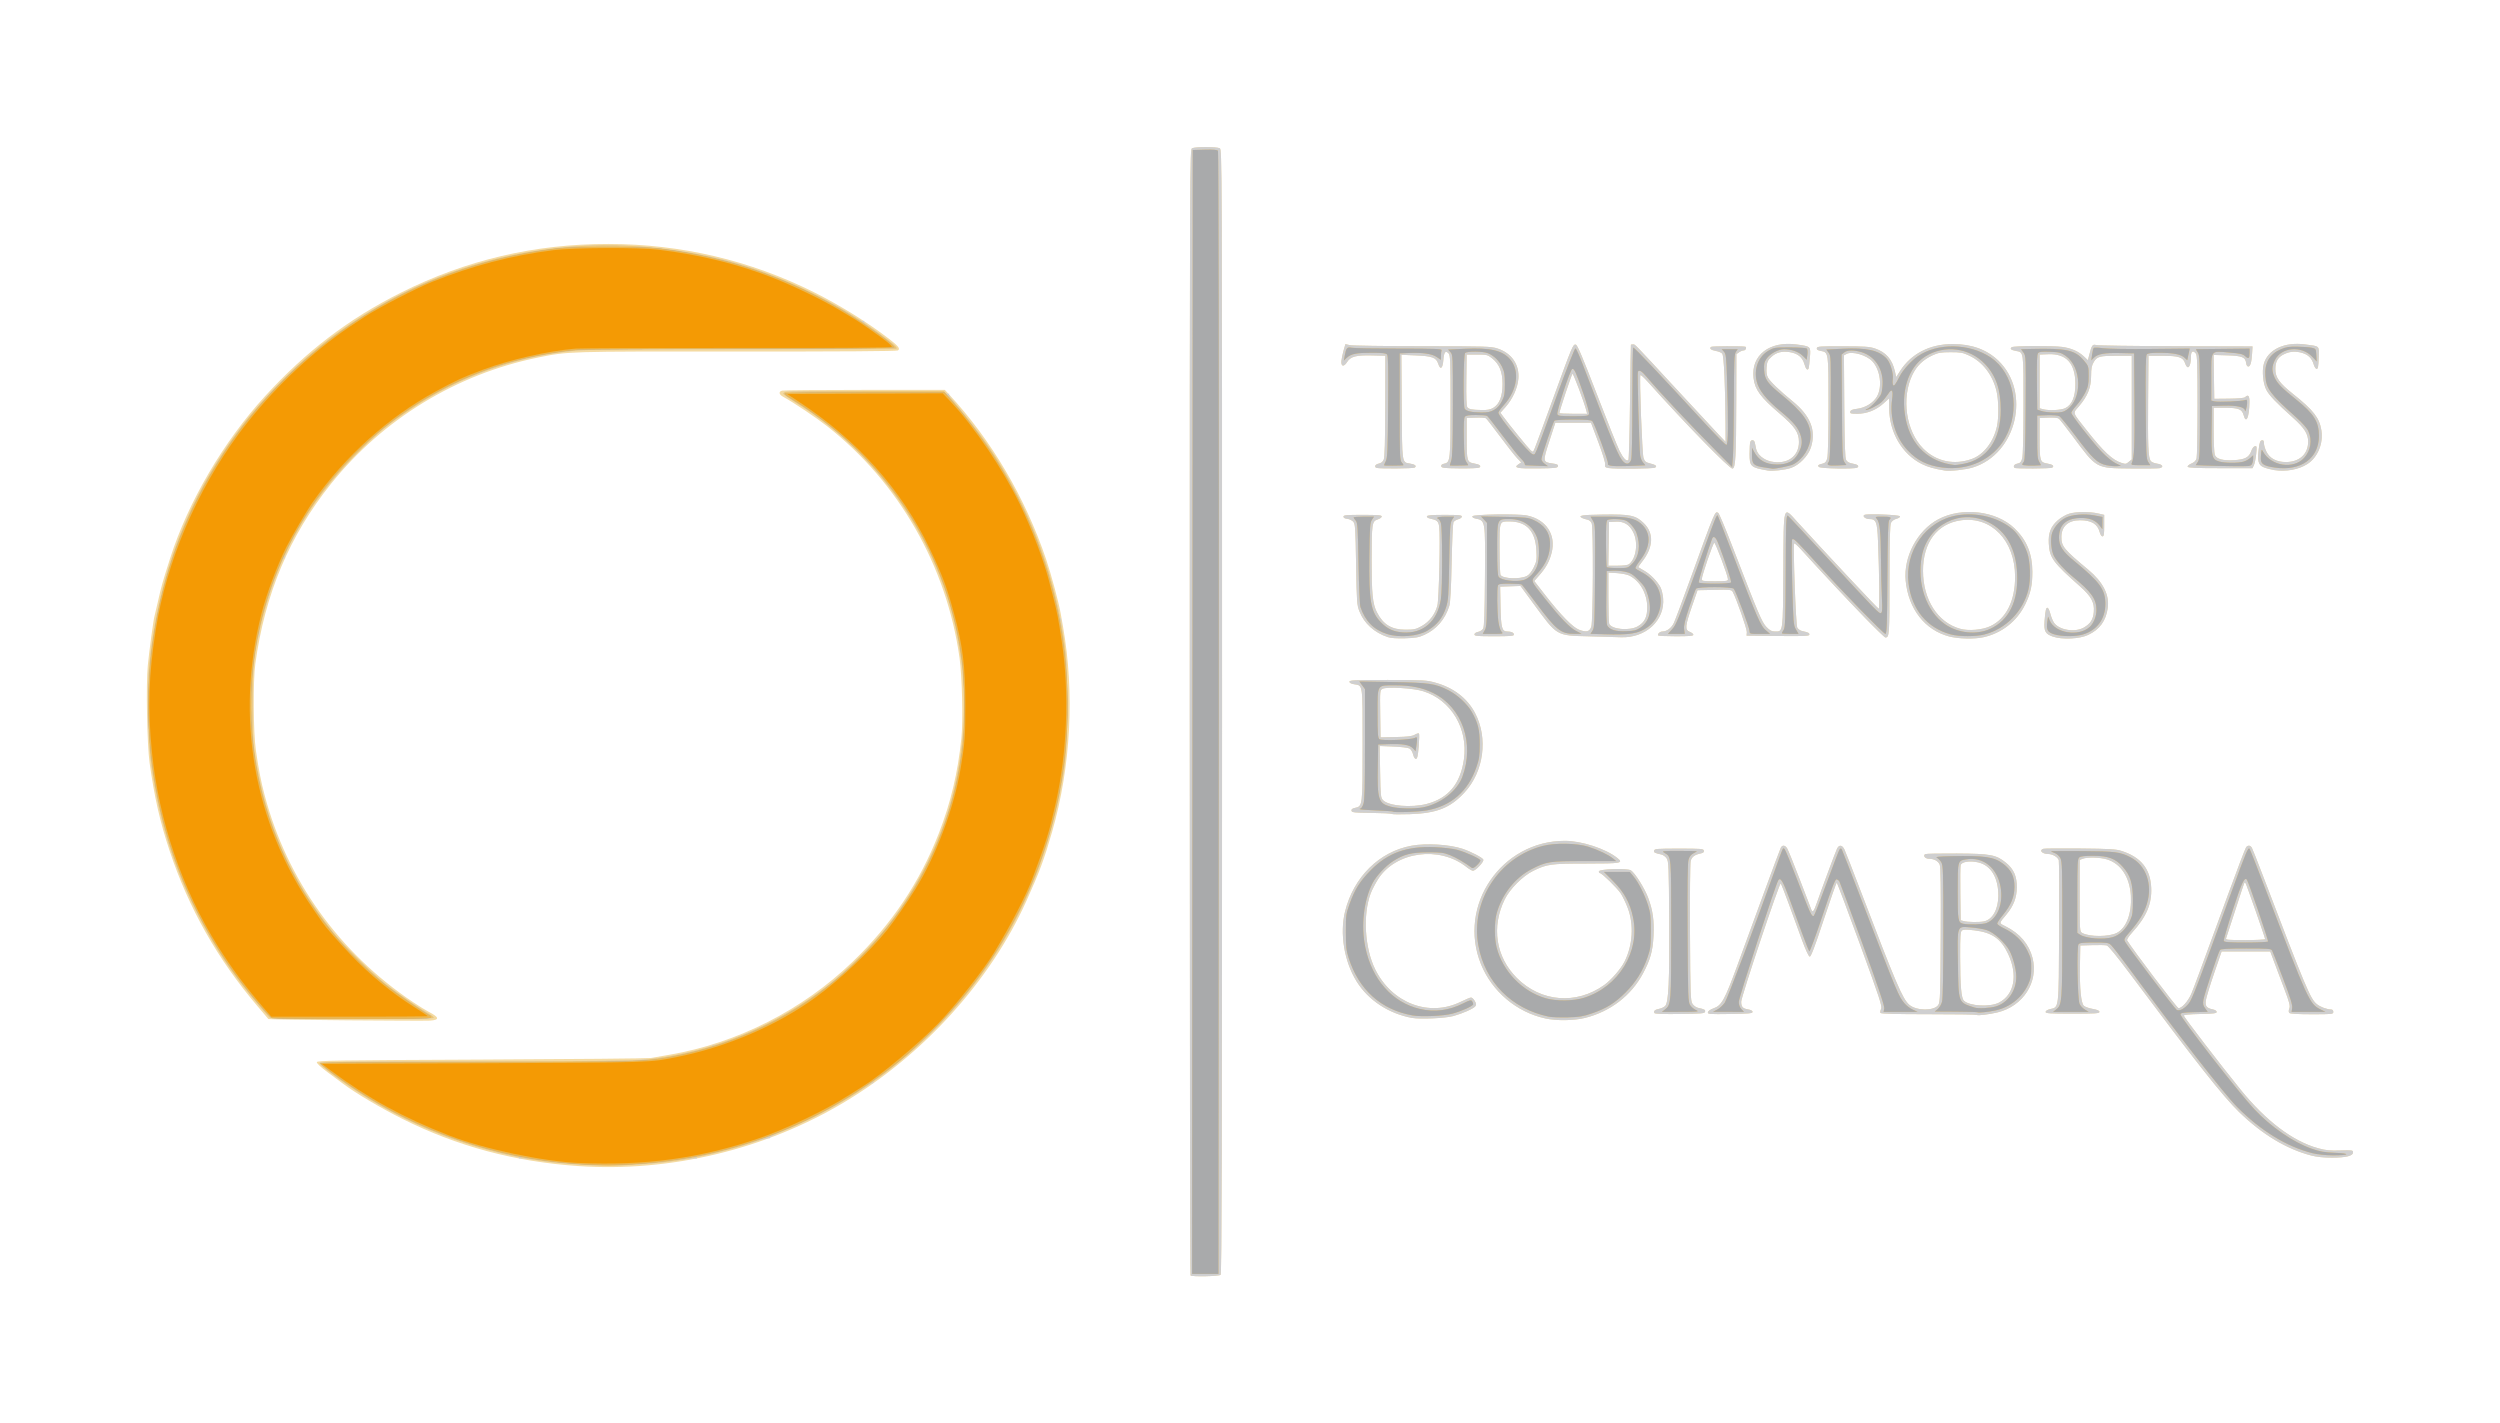 <?xml version="1.0" encoding="UTF-8" standalone="no"?>
<svg
   xmlns:dc="http://purl.org/dc/elements/1.1/"
   xmlns:cc="http://creativecommons.org/ns#"
   xmlns:rdf="http://www.w3.org/1999/02/22-rdf-syntax-ns#"
   xmlns:svg="http://www.w3.org/2000/svg"
   xmlns="http://www.w3.org/2000/svg"
   id="svg8"
   version="1.1"
   viewBox="0.6 0 170 96.776"
   height="9.678cm"
   width="17cm">
  <defs
     id="defs2" />
  <g
     transform="translate(139.373,-47.836)"
     id="layer1">
    <g
       style="image-rendering:auto"
       id="g75"
       transform="matrix(0.505,0,0,0.505,-18.586,66.999)">
      <path
         id="path89"
         d="m -77.683,133.792 c -0.059,-0.059 -0.107,-34.195 -0.107,-75.858 0,-74.728 0.004,-75.753 0.312,-75.918 0.405,-0.217 3.321,-0.217 3.726,0 0.307,0.164 0.312,1.189 0.312,75.832 0,58.636 -0.043,75.709 -0.193,75.858 -0.207,0.207 -3.85,0.284 -4.048,0.086 z m -82.495,-14.73 c -8.55,-0.593 -16.273,-2.667 -23.604,-6.34 -3.024,-1.515 -6.264,-3.434 -8.046,-4.766 -0.31,-0.232 -1.236,-0.92 -2.059,-1.53 -0.922,-0.684 -1.477,-1.203 -1.447,-1.355 0.042,-0.218 2.518,-0.257 22.192,-0.346 12.18,-0.055 22.435,-0.152 22.789,-0.215 0.354,-0.063 1.474,-0.258 2.488,-0.431 9.168,-1.573 17.937,-6.025 24.704,-12.542 5.248,-5.055 9.038,-10.712 11.598,-17.315 1.596,-4.117 2.552,-8.154 3.024,-12.776 0.238,-2.326 0.098,-8.33 -0.251,-10.82 -1.734,-12.358 -8.158,-23.599 -17.819,-31.179 -1.506,-1.182 -4.495,-3.182 -5.927,-3.967 -0.588,-0.322 -0.65,-0.695 -0.138,-0.832 0.199,-0.053 5.209,-0.098 11.132,-0.099 l 10.77,-0.002 0.561,0.604 c 5.692,6.127 10.279,13.921 13.09,22.241 0.664,1.965 1.69,5.776 1.947,7.235 0.082,0.465 0.223,1.262 0.313,1.772 1.585,8.985 1.061,18.885 -1.464,27.659 -1.064,3.7 -1.682,5.362 -3.44,9.266 -4.854,10.776 -13.781,20.665 -24.455,27.088 -10.646,6.407 -23.549,9.511 -35.957,8.651 z m 233.371,-1.427 c -3.327,-0.872 -6.598,-2.85 -9.704,-5.867 -2.152,-2.091 -5.81,-6.727 -14.662,-18.582 -1.717,-2.3 -2.93,-3.78 -3.139,-3.832 -0.188,-0.047 -1.066,-0.064 -1.952,-0.038 l -1.611,0.047 -0.046,2.658 c -0.053,3.074 0.137,5.073 0.519,5.456 0.143,0.144 0.675,0.334 1.182,0.423 0.64,0.112 0.921,0.235 0.921,0.403 0,0.208 -0.51,0.242 -3.624,0.242 -3.073,0 -3.624,-0.036 -3.624,-0.236 0,-0.14 0.248,-0.294 0.612,-0.38 1.206,-0.285 1.154,0.159 1.206,-10.33 0.026,-5.142 0.006,-9.511 -0.043,-9.709 -0.101,-0.409 -0.843,-0.849 -1.432,-0.849 -0.822,0 -1.281,-0.516 -0.625,-0.703 0.155,-0.044 2.384,-0.06 4.953,-0.036 3.938,0.037 4.81,0.089 5.557,0.329 2.593,0.832 3.866,2.402 3.992,4.92 0.108,2.171 -0.631,3.93 -2.537,6.034 -0.494,0.546 -0.775,0.984 -0.704,1.101 0.716,1.191 6.671,9.05 6.897,9.102 0.411,0.095 1.332,-0.925 1.754,-1.943 0.423,-1.021 0.902,-2.315 4.926,-13.311 1.245,-3.402 2.345,-6.283 2.444,-6.403 0.257,-0.31 0.585,-0.269 0.782,0.098 0.093,0.173 0.717,1.75 1.386,3.503 5.899,15.443 6.458,16.777 7.342,17.521 0.452,0.381 1.373,0.724 1.946,0.726 0.174,4.57e-4 0.282,0.124 0.282,0.323 0,0.31 -0.107,0.322 -2.867,0.322 -1.842,0 -2.929,-0.062 -3.041,-0.174 -0.121,-0.121 -0.124,-0.307 -0.012,-0.604 0.136,-0.36 0.024,-0.795 -0.692,-2.685 -0.47,-1.24 -1.084,-2.871 -1.364,-3.624 l -0.511,-1.369 h -3.275 -3.275 l -1.003,2.909 c -0.552,1.6 -1.052,3.235 -1.112,3.633 -0.124,0.829 0.061,1.08 0.926,1.257 0.302,0.062 0.522,0.206 0.522,0.342 0,0.192 -0.402,0.243 -2.215,0.28 -1.445,0.029 -2.215,0.105 -2.215,0.218 0,0.183 4.919,6.594 7.611,9.92 3.464,4.28 7.069,7.004 10.52,7.951 0.984,0.27 1.582,0.328 2.947,0.284 1.597,-0.051 1.713,-0.034 1.713,0.253 0,0.479 -0.921,0.714 -2.819,0.718 -1.144,0.002 -2.062,-0.094 -2.838,-0.297 z M 67.012,88.501 c 0,-0.205 -2.533,-7.443 -2.643,-7.553 -0.052,-0.052 -0.121,-0.065 -0.152,-0.028 -0.032,0.037 -0.576,1.677 -1.211,3.645 -0.634,1.968 -1.196,3.689 -1.248,3.825 -0.083,0.216 0.242,0.247 2.58,0.247 1.471,0 2.675,-0.062 2.675,-0.137 z M 47.032,87.675 c 1.3,-0.663 2.037,-2.607 1.901,-5.008 -0.142,-2.504 -1.357,-4.344 -3.235,-4.902 -0.922,-0.274 -2.623,-0.318 -3.239,-0.084 l -0.413,0.157 v 4.83 c 0,4.798 0.002,4.832 0.351,5.018 0.996,0.533 3.58,0.526 4.636,-0.012 z M -191.291,99.44 c -5.773,-0.05 -10.525,-0.127 -10.561,-0.171 -0.035,-0.044 -0.681,-0.805 -1.435,-1.691 -5.414,-6.361 -9.296,-13.217 -11.867,-20.962 -1.303,-3.925 -2.028,-7.106 -2.693,-11.816 -0.351,-2.485 -0.503,-10.563 -0.248,-13.151 0.195,-1.978 0.778,-6.265 0.901,-6.622 0.038,-0.112 0.259,-1.054 0.491,-2.094 0.423,-1.902 0.598,-2.519 1.627,-5.739 2.407,-7.537 7.16,-15.655 12.748,-21.773 5.551,-6.077 11.292,-10.451 18.355,-13.985 8.774,-4.39 17.976,-6.545 27.903,-6.537 9.761,0.008 19.116,2.21 27.729,6.526 3.462,1.735 7.21,4.063 10.025,6.227 1.31,1.007 1.577,1.353 1.225,1.586 -0.157,0.104 -7.73,0.155 -21.664,0.146 -23.007,-0.015 -22.706,-0.025 -26.844,0.818 -10.906,2.22 -20.848,8.287 -27.801,16.965 -5.626,7.022 -8.917,14.839 -10.214,24.264 -0.319,2.318 -0.272,9.251 0.079,11.678 0.37,2.553 0.688,4.181 1.181,6.04 3.024,11.41 10.034,21.186 19.949,27.82 0.797,0.533 1.74,1.119 2.094,1.3 1.482,0.76 1.551,1.115 0.235,1.21 -0.395,0.029 -5.442,0.011 -11.215,-0.039 z m 161.398,-0.251 c -3.883,-0.844 -7.181,-3.618 -8.676,-7.297 -3.208,-7.894 2.735,-16.629 11.308,-16.621 2.238,0.002 5.502,1.072 7.039,2.307 0.868,0.698 0.568,0.752 -4.143,0.754 -4.816,0.002 -5.331,0.073 -7.186,0.986 -1.405,0.692 -3.141,2.436 -3.833,3.85 -1.812,3.707 -1.19,7.729 1.633,10.562 3.241,3.253 8.006,3.642 11.765,0.96 0.943,-0.673 2.243,-2.167 2.736,-3.145 1.112,-2.205 1.284,-4.966 0.45,-7.204 -0.27,-0.725 -0.709,-1.635 -0.976,-2.022 -0.52,-0.756 -2.517,-2.7 -2.773,-2.7 -0.085,0 -0.155,-0.1 -0.155,-0.222 0,-0.338 3.802,-0.47 4.319,-0.15 0.547,0.339 1.849,2.419 2.335,3.729 0.62,1.672 0.811,3.043 0.711,5.086 -0.1,2.038 -0.432,3.219 -1.432,5.087 -1.586,2.964 -4.377,5.105 -7.77,5.961 -1.492,0.376 -3.831,0.411 -5.352,0.081 z m -17.976,-0.076 c -3.123,-0.571 -5.878,-2.383 -7.442,-4.897 -1.683,-2.704 -2.305,-6.47 -1.562,-9.449 1.154,-4.628 4.618,-8.049 8.951,-8.84 1.988,-0.363 5.084,-0.177 6.856,0.412 1.136,0.377 2.707,1.195 2.81,1.461 0.108,0.281 -1.029,1.496 -1.399,1.496 -0.131,0 -0.52,-0.225 -0.865,-0.499 -3.631,-2.896 -9.515,-2.097 -11.901,1.617 -0.373,0.581 -0.828,1.46 -1.011,1.954 -1.063,2.873 -0.795,7.342 0.611,10.198 2.251,4.572 7.272,6.479 11.523,4.378 0.639,-0.316 1.264,-0.575 1.387,-0.575 0.124,0 0.347,0.207 0.496,0.459 0.218,0.369 0.233,0.511 0.075,0.719 -0.243,0.322 -1.705,0.972 -2.958,1.316 -1.098,0.301 -4.465,0.451 -5.571,0.249 z m 76.04,-0.405 c -0.05,-0.05 -2.962,-0.092 -6.47,-0.092 -4.353,-3.19e-4 -6.412,-0.055 -6.485,-0.173 -0.059,-0.095 -0.018,-0.337 0.09,-0.539 0.174,-0.324 -0.158,-1.339 -2.836,-8.682 -1.668,-4.573 -3.081,-8.315 -3.14,-8.315 -0.059,0 -0.851,2.25 -1.76,5 C 6.342,89.619 5.856,90.895 5.683,90.86 5.546,90.832 5.124,89.919 4.655,88.638 4.218,87.442 3.424,85.268 2.891,83.806 2.357,82.344 1.861,81.088 1.787,81.013 1.62,80.845 -3.538,96.273 -3.535,96.933 c 0.004,0.692 0.202,0.917 0.907,1.032 0.396,0.064 0.621,0.187 0.621,0.34 0,0.201 -0.479,0.246 -3.033,0.283 -2.81,0.041 -3.029,0.023 -2.979,-0.237 0.032,-0.166 0.349,-0.383 0.778,-0.531 1.064,-0.368 1.481,-1.121 3.17,-5.719 0.813,-2.215 2.433,-6.636 3.6,-9.825 1.167,-3.189 2.189,-5.925 2.271,-6.08 0.206,-0.388 0.569,-0.353 0.847,0.081 0.128,0.199 0.899,2.102 1.714,4.228 0.815,2.126 1.517,3.956 1.56,4.067 0.162,0.413 0.349,0.17 0.74,-0.966 0.592,-1.718 2.457,-6.735 2.695,-7.248 0.277,-0.597 0.705,-0.561 1.012,0.085 0.138,0.29 1.08,2.7 2.093,5.356 4.879,12.782 5.729,14.771 6.649,15.559 0.963,0.825 3.359,0.83 3.898,0.009 0.247,-0.377 0.278,-1.273 0.32,-9.436 0.033,-6.329 -0.006,-9.147 -0.132,-9.449 -0.204,-0.492 -0.759,-0.795 -1.458,-0.795 -0.498,0 -0.833,-0.42 -0.499,-0.626 0.099,-0.061 2.012,-0.099 4.252,-0.084 4.597,0.03 5.305,0.165 6.65,1.266 1.026,0.84 1.452,1.822 1.438,3.31 -0.013,1.361 -0.445,2.486 -1.396,3.63 -1.055,1.27 -1.048,1.137 -0.095,1.615 1.905,0.956 3.139,2.41 3.609,4.252 0.823,3.229 -1.265,6.481 -4.7,7.319 -1.147,0.28 -2.699,0.467 -2.825,0.341 z m 3.003,-1.654 c 2.078,-1.071 2.571,-3.702 1.231,-6.566 -0.951,-2.032 -2.172,-2.886 -4.529,-3.164 -1.129,-0.133 -1.511,-0.127 -1.697,0.027 -0.199,0.165 -0.238,0.767 -0.23,3.522 0.012,3.997 0.146,5.561 0.507,5.922 0.729,0.729 3.51,0.883 4.718,0.261 z m -2.036,-10.933 c 1.168,-0.234 1.946,-1.615 1.952,-3.465 0.007,-2.418 -0.985,-4.069 -2.692,-4.478 -1.122,-0.269 -2.272,-0.09 -2.385,0.371 -0.046,0.189 -0.064,1.935 -0.039,3.88 l 0.046,3.536 0.403,0.112 c 0.526,0.146 2.079,0.171 2.716,0.044 z M -15.213,98.467 c -0.166,-0.268 0.055,-0.467 0.637,-0.577 0.301,-0.057 0.666,-0.234 0.812,-0.394 0.454,-0.502 0.582,-3.283 0.531,-11.559 -0.045,-7.189 -0.073,-7.9 -0.333,-8.296 -0.156,-0.238 -0.482,-0.477 -0.725,-0.531 -0.914,-0.203 -1.022,-0.262 -0.971,-0.525 0.046,-0.24 0.401,-0.268 3.349,-0.268 2.986,0 3.303,0.026 3.351,0.276 0.037,0.193 -0.084,0.304 -0.4,0.369 -0.836,0.172 -1.235,0.468 -1.378,1.021 -0.077,0.296 -0.117,4.648 -0.091,9.671 0.045,8.403 0.071,9.168 0.333,9.566 0.156,0.238 0.482,0.477 0.725,0.531 0.914,0.203 1.022,0.262 0.971,0.525 -0.046,0.238 -0.424,0.273 -3.38,0.312 -2.136,0.028 -3.365,-0.015 -3.43,-0.121 z M -50.597,71.649 c -0.059,-0.062 -1.291,-0.125 -2.736,-0.139 -2.307,-0.023 -2.634,-0.059 -2.679,-0.293 -0.036,-0.186 0.1,-0.3 0.446,-0.376 1.063,-0.234 1.05,-0.129 1.05,-8.484 0,-8.424 0.064,-7.975 -1.157,-8.174 -0.391,-0.064 -0.615,-0.187 -0.615,-0.339 0,-0.206 0.705,-0.238 5.154,-0.235 4.906,0.004 5.218,0.022 6.48,0.379 2.411,0.683 4.241,2.095 5.282,4.075 1.781,3.389 1.178,7.892 -1.433,10.712 -1.914,2.068 -3.721,2.782 -7.35,2.906 -1.285,0.044 -2.384,0.029 -2.444,-0.033 z m 4.712,-1.346 c 2.929,-0.765 4.545,-2.702 5.013,-6.011 0.584,-4.13 -1.714,-7.98 -5.47,-9.164 -1.328,-0.419 -4.918,-0.633 -5.488,-0.328 -0.351,0.188 -0.355,0.234 -0.312,3.364 l 0.044,3.174 2.073,-0.043 c 1.596,-0.033 2.179,-0.105 2.532,-0.314 0.252,-0.149 0.507,-0.222 0.567,-0.163 0.059,0.059 0.043,0.853 -0.035,1.763 -0.111,1.28 -0.197,1.655 -0.379,1.655 -0.14,0 -0.294,-0.247 -0.379,-0.607 -0.083,-0.352 -0.289,-0.686 -0.489,-0.795 -0.19,-0.103 -1.169,-0.22 -2.176,-0.259 l -1.83,-0.072 0.06,3.481 c 0.057,3.305 0.078,3.499 0.406,3.827 0.771,0.771 3.815,1.027 5.865,0.492 z m -5.248,-22.471 c -1.809,-0.601 -3.17,-1.838 -3.807,-3.456 -0.341,-0.867 -0.366,-1.221 -0.452,-6.338 -0.083,-4.978 -0.115,-5.446 -0.389,-5.749 -0.164,-0.181 -0.527,-0.352 -0.805,-0.379 -0.321,-0.031 -0.507,-0.138 -0.507,-0.291 0,-0.205 0.394,-0.242 2.577,-0.242 2.074,0 2.577,0.043 2.577,0.22 0,0.121 -0.253,0.302 -0.561,0.403 -0.749,0.243 -0.788,0.509 -0.795,5.498 -0.007,4.494 0.13,5.856 0.699,6.98 0.848,1.674 1.979,2.363 3.879,2.363 1.141,0 1.39,-0.057 2.174,-0.497 1.026,-0.575 1.807,-1.603 2.099,-2.763 0.218,-0.862 0.412,-9.474 0.24,-10.622 -0.111,-0.741 -0.271,-0.879 -1.264,-1.092 -0.256,-0.055 -0.426,-0.183 -0.389,-0.293 0.047,-0.141 0.71,-0.195 2.387,-0.195 1.911,0 2.322,0.041 2.322,0.231 0,0.127 -0.228,0.29 -0.506,0.363 -0.278,0.072 -0.564,0.258 -0.635,0.413 -0.071,0.155 -0.177,2.601 -0.236,5.436 -0.071,3.395 -0.177,5.374 -0.31,5.799 -0.574,1.829 -1.715,3.158 -3.358,3.91 -0.762,0.349 -1.193,0.426 -2.605,0.468 -1.104,0.033 -1.916,-0.025 -2.336,-0.164 z m 75.622,-0.076 c -3.29,-0.86 -5.514,-3.705 -5.88,-7.524 -0.307,-3.207 1.579,-6.758 4.384,-8.253 3.189,-1.7 7.798,-1.16 10.262,1.201 1.649,1.58 2.408,3.418 2.416,5.849 0.006,1.825 -0.234,2.914 -0.976,4.429 -1.106,2.261 -3.187,3.88 -5.664,4.408 -1.219,0.26 -3.322,0.209 -4.542,-0.11 z m 5.523,-1.39 c 2.147,-1.016 3.34,-3.403 3.333,-6.675 -0.009,-4.843 -3.187,-8.154 -7.28,-7.585 -3.221,0.448 -5.127,2.983 -5.118,6.809 0.009,3.882 1.962,6.939 4.979,7.795 1.146,0.325 2.999,0.169 4.085,-0.345 z m 8.412,1.401 c -1.022,-0.359 -1.218,-0.736 -1.111,-2.127 0.111,-1.43 0.202,-1.813 0.414,-1.742 0.099,0.033 0.264,0.393 0.368,0.801 0.103,0.408 0.316,0.935 0.471,1.173 0.663,1.012 2.816,1.377 4.028,0.684 0.901,-0.515 1.264,-1.083 1.349,-2.115 0.105,-1.268 -0.344,-2.097 -1.866,-3.444 -3.622,-3.206 -4.082,-3.834 -4.193,-5.722 -0.085,-1.448 0.249,-2.319 1.217,-3.17 0.429,-0.377 1.075,-0.749 1.547,-0.889 0.943,-0.28 2.74,-0.291 3.893,-0.023 l 0.805,0.187 v 1.448 c 0,1.152 -0.047,1.448 -0.231,1.448 -0.129,0 -0.295,-0.248 -0.376,-0.564 -0.284,-1.104 -1.118,-1.611 -2.649,-1.61 -1.577,9.59e-4 -2.491,0.808 -2.508,2.214 -0.016,1.294 0.317,1.704 3.59,4.425 2.005,1.666 2.894,3.4 2.651,5.167 -0.239,1.74 -1.087,2.905 -2.651,3.64 -1.162,0.547 -3.507,0.654 -4.749,0.218 z m -62.417,-0.033 c -4.506,-0.115 -4.262,0.03 -7.573,-4.482 l -1.688,-2.3 -1.369,0.045 -1.369,0.045 0.051,2.658 c 0.055,2.89 0.187,3.382 0.906,3.382 0.553,0 0.895,0.161 0.895,0.42 0,0.183 -0.493,0.224 -2.658,0.224 -2.274,0 -2.658,-0.035 -2.658,-0.246 0,-0.145 0.201,-0.286 0.489,-0.343 0.269,-0.054 0.577,-0.251 0.685,-0.439 0.143,-0.249 0.208,-2.15 0.241,-7.026 0.052,-7.7 0.083,-7.515 -1.305,-7.808 -0.256,-0.054 -0.426,-0.181 -0.389,-0.291 0.091,-0.274 6.156,-0.364 7.367,-0.11 2.581,0.542 3.929,2.589 3.306,5.02 -0.301,1.175 -0.761,2.011 -1.679,3.053 l -0.66,0.749 1.487,1.909 c 2.092,2.685 3.699,4.329 4.545,4.653 0.993,0.379 1.416,0.274 1.649,-0.408 0.241,-0.707 0.291,-13.297 0.055,-13.918 -0.098,-0.257 -0.322,-0.444 -0.604,-0.503 -0.247,-0.052 -0.549,-0.147 -0.672,-0.212 -0.635,-0.334 -0.063,-0.43 2.787,-0.471 3.668,-0.053 4.397,0.098 5.477,1.136 1.436,1.38 1.335,3.3 -0.278,5.307 -0.268,0.334 -0.458,0.631 -0.421,0.659 0.037,0.029 0.399,0.242 0.805,0.474 0.819,0.468 1.759,1.434 2.17,2.229 0.148,0.285 0.306,0.934 0.352,1.441 0.272,3 -2.354,5.42 -5.724,5.275 -0.416,-0.018 -2.316,-0.072 -4.22,-0.121 z m 6.514,-1.339 c 0.946,-0.536 1.299,-1.251 1.29,-2.615 -0.013,-1.8 -0.962,-3.48 -2.385,-4.218 -0.279,-0.145 -1.032,-0.297 -1.674,-0.339 l -1.168,-0.076 v 3.31 c 0,1.82 0.047,3.433 0.105,3.583 0.291,0.759 2.722,0.984 3.833,0.355 z m -14.912,-6.791 c 0.307,-0.159 0.635,-0.567 0.914,-1.138 0.397,-0.811 0.429,-1.016 0.364,-2.298 -0.133,-2.626 -1.323,-3.901 -3.643,-3.904 -1.357,-0.002 -1.319,-0.108 -1.316,3.669 0.002,1.835 0.061,3.429 0.132,3.541 0.328,0.516 2.637,0.6 3.548,0.129 z m 13.749,-1.582 c 0.981,-0.765 1.267,-2.931 0.568,-4.313 -0.524,-1.038 -1.252,-1.471 -2.37,-1.412 l -0.892,0.047 -0.044,2.94 -0.044,2.94 h 1.261 c 0.764,0 1.363,-0.079 1.52,-0.201 z M 13.162,45.272 C 10.906,42.953 7.021,38.8 4.55,36.066 4.081,35.547 3.655,35.165 3.603,35.217 c -0.18,0.18 0.21,10.97 0.411,11.345 0.105,0.195 0.387,0.399 0.628,0.453 0.88,0.196 1.002,0.255 1.002,0.484 0,0.199 -0.623,0.227 -4.228,0.19 l -4.228,-0.043 0.035,-0.48 c 0.03,-0.413 -1.389,-4.467 -1.894,-5.412 -0.159,-0.298 -0.319,-0.316 -2.458,-0.274 l -2.287,0.045 -0.754,2.174 c -0.923,2.663 -0.967,3.177 -0.293,3.432 0.266,0.1 0.483,0.275 0.483,0.389 0,0.158 -0.54,0.206 -2.309,0.206 -1.27,0 -2.356,-0.048 -2.415,-0.106 -0.167,-0.167 0.221,-0.538 0.563,-0.538 0.595,0 1.219,-0.47 1.543,-1.161 0.178,-0.38 1.136,-2.935 2.13,-5.677 3.461,-9.553 3.396,-9.401 3.84,-9.127 0.116,0.072 0.935,2.008 1.819,4.303 3.599,9.339 4.047,10.399 4.663,11.047 0.461,0.484 0.705,0.615 1.149,0.615 1.119,0 1.079,0.289 1.131,-8.186 0.056,-9.129 -0.066,-8.711 1.91,-6.544 4.047,4.435 10.83,11.67 10.941,11.67 0.133,0 0.081,-4.637 -0.102,-9.158 -0.104,-2.56 -0.248,-2.922 -1.167,-2.922 -0.537,0 -1.01,-0.422 -0.634,-0.567 0.466,-0.179 4.693,-0.004 4.76,0.197 0.037,0.11 -0.167,0.254 -0.47,0.332 -0.314,0.081 -0.616,0.3 -0.733,0.531 -0.149,0.294 -0.2,2.23 -0.201,7.729 -0.002,7.379 -0.027,7.72 -0.558,7.725 -0.093,9.13e-4 -1.316,-1.177 -2.718,-2.617 z M -5.319,40.035 c -0.019,-0.497 -1.675,-4.906 -1.842,-4.904 -0.162,0.002 -1.662,4.378 -1.681,4.904 -0.009,0.252 0.178,0.282 1.762,0.282 1.584,0 1.771,-0.03 1.761,-0.282 z M 0.007,25.4 C -2.267,25.001 -2.41,24.869 -2.41,23.151 c 0,-0.732 0.044,-1.446 0.098,-1.586 0.145,-0.377 0.529,-0.309 0.614,0.108 0.04,0.199 0.119,0.573 0.174,0.831 0.162,0.76 1.01,1.475 1.999,1.688 C 2.628,24.654 4.24,23.528 4.24,21.563 c 0,-1.275 -0.537,-2.067 -2.59,-3.818 -2.596,-2.215 -3.339,-3.227 -3.525,-4.803 C -2.238,9.874 0.286,7.925 3.961,8.437 5.846,8.699 5.836,8.689 5.717,10.166 5.663,10.847 5.59,11.496 5.556,11.606 5.426,12.023 5.172,11.782 4.964,11.046 4.709,10.143 4.058,9.624 2.976,9.462 1.936,9.306 1.184,9.503 0.532,10.1 c -0.497,0.455 -0.586,0.649 -0.649,1.414 -0.05,0.6 0.005,1.037 0.169,1.355 0.272,0.526 1.545,1.75 3.358,3.23 2.394,1.953 3.169,3.923 2.44,6.201 -0.369,1.155 -1.593,2.404 -2.709,2.766 -0.857,0.278 -2.477,0.451 -3.136,0.336 z m 23.838,0.003 c -1.412,-0.233 -2.285,-0.482 -3.077,-0.881 -2.642,-1.33 -4.345,-4.239 -4.38,-7.485 l -0.015,-1.337 -0.782,0.703 c -0.976,0.878 -2.233,1.364 -3.522,1.364 -0.839,0 -0.965,-0.039 -0.918,-0.282 0.04,-0.208 0.273,-0.309 0.893,-0.384 1.131,-0.138 2.192,-0.786 2.696,-1.647 C 15.497,14.162 15.2,11.852 14.13,10.705 13.346,9.863 11.401,9.305 10.652,9.706 l -0.353,0.189 0.048,6.876 c 0.037,5.222 0.098,6.963 0.255,7.237 0.137,0.24 0.422,0.396 0.849,0.464 0.691,0.111 0.962,0.342 0.636,0.544 -0.353,0.218 -4.975,0.136 -5.164,-0.092 C 6.735,24.697 6.822,24.622 7.449,24.473 7.78,24.394 7.925,24.224 8.052,23.766 8.155,23.395 8.22,20.655 8.22,16.635 8.222,9.381 8.238,9.5 7.161,9.298 6.755,9.222 6.609,9.117 6.645,8.929 6.69,8.696 7.082,8.668 10.156,8.674 c 2.907,0.006 3.598,0.054 4.321,0.3 1.48,0.503 2.312,1.452 2.68,3.059 l 0.181,0.789 0.532,-0.829 c 1.484,-2.312 3.993,-3.605 7.018,-3.616 2.577,-0.009 4.617,0.723 6.188,2.221 4.452,4.247 2.472,12.579 -3.423,14.399 -1,0.309 -3.065,0.529 -3.809,0.407 z m 3.695,-1.561 c 1.602,-0.59 2.933,-2.338 3.374,-4.432 0.25,-1.191 0.22,-3.465 -0.063,-4.665 -0.522,-2.214 -1.867,-3.966 -3.704,-4.822 -0.847,-0.395 -1.155,-0.451 -2.497,-0.448 -1.309,0.003 -1.661,0.064 -2.435,0.424 -1.253,0.583 -2.102,1.404 -2.683,2.59 -1.534,3.136 -0.881,7.638 1.446,9.965 1.749,1.749 4.181,2.264 6.562,1.387 z m 40.68,1.503 c -0.443,-0.07 -1.073,-0.239 -1.4,-0.377 -0.725,-0.305 -0.865,-0.822 -0.667,-2.462 0.104,-0.865 0.196,-1.123 0.416,-1.165 0.213,-0.041 0.282,0.054 0.282,0.39 0,0.244 0.145,0.744 0.322,1.11 0.452,0.934 1.375,1.43 2.653,1.427 1.82,-0.004 2.991,-1.091 2.981,-2.767 -0.006,-1.032 -0.508,-1.82 -2.024,-3.18 -2.297,-2.06 -3.238,-3.047 -3.621,-3.797 -0.426,-0.834 -0.588,-2.505 -0.333,-3.442 0.532,-1.957 2.775,-3.024 5.575,-2.653 2.024,0.269 1.875,0.12 1.822,1.82 -0.036,1.142 -0.098,1.477 -0.273,1.477 -0.125,0 -0.306,-0.276 -0.403,-0.614 C 73.323,10.319 72.828,9.818 72.037,9.581 71.143,9.314 70.42,9.351 69.642,9.704 68.752,10.108 68.399,10.675 68.389,11.719 c -0.011,1.146 0.506,1.88 2.368,3.365 2.757,2.198 3.561,3.226 3.83,4.894 0.288,1.786 -0.501,3.677 -1.903,4.566 -1.177,0.746 -2.875,1.051 -4.465,0.801 z M -52.623,25.057 c -0.377,-0.128 -0.203,-0.484 0.285,-0.581 0.329,-0.066 0.546,-0.241 0.671,-0.544 0.129,-0.311 0.19,-2.5 0.199,-7.211 l 0.013,-6.765 -1.784,-0.045 c -2.148,-0.055 -2.902,0.144 -3.367,0.888 -0.429,0.686 -0.823,0.623 -0.765,-0.124 0.024,-0.307 0.155,-0.947 0.292,-1.423 l 0.248,-0.865 0.594,0.137 c 0.327,0.075 4.725,0.139 9.775,0.143 8.509,0.005 9.248,0.028 10.102,0.306 1.906,0.621 2.975,2.163 2.822,4.07 -0.1,1.243 -0.78,2.742 -1.73,3.81 l -0.689,0.775 0.373,0.513 c 0.754,1.037 3.348,4.227 3.678,4.523 0.338,0.304 0.342,0.302 0.586,-0.283 0.135,-0.323 1.229,-3.288 2.43,-6.587 2.637,-7.242 2.708,-7.41 3.082,-7.338 0.214,0.041 0.922,1.711 2.824,6.657 1.396,3.631 2.774,7.07 3.061,7.641 0.519,1.034 0.953,1.482 1.199,1.237 0.071,-0.071 0.167,-3.583 0.214,-7.806 0.047,-4.223 0.102,-7.696 0.121,-7.718 0.019,-0.022 0.147,-0.04 0.284,-0.04 0.301,0 -0.113,-0.426 5.791,5.959 2.658,2.874 5.248,5.663 5.755,6.197 l 0.923,0.971 -0.012,-2.497 C -5.674,14.034 -5.863,9.935 -6.084,9.67 -6.199,9.531 -6.579,9.369 -6.928,9.31 -7.607,9.195 -7.89,8.949 -7.57,8.751 c 0.152,-0.094 3.983,-0.113 4.556,-0.023 0.257,0.041 0.105,0.502 -0.166,0.502 -0.157,0 -0.447,0.113 -0.644,0.251 l -0.358,0.251 -0.016,6.313 c -0.019,7.521 -0.103,9.024 -0.507,9.101 -0.384,0.073 -6.306,-5.993 -11.42,-11.699 -0.501,-0.559 -0.943,-0.957 -0.984,-0.885 -0.153,0.272 0.234,10.589 0.418,11.145 0.159,0.48 0.292,0.594 0.861,0.737 0.797,0.199 1.013,0.375 0.699,0.569 -0.262,0.162 -5.445,0.212 -6.259,0.061 -0.46,-0.085 -0.528,-0.156 -0.466,-0.48 0.043,-0.224 -0.333,-1.455 -0.914,-2.999 l -0.987,-2.62 h -2.405 -2.405 l -0.798,2.45 c -0.909,2.791 -0.901,2.85 0.397,3.029 0.629,0.087 0.795,0.169 0.755,0.376 -0.045,0.233 -0.385,0.269 -2.743,0.296 -2.783,0.032 -3.291,-0.081 -2.557,-0.568 l 0.358,-0.238 -0.552,-0.579 c -0.304,-0.318 -1.336,-1.63 -2.293,-2.914 -0.958,-1.285 -1.819,-2.39 -1.913,-2.457 -0.094,-0.067 -0.715,-0.103 -1.379,-0.081 l -1.208,0.041 v 2.754 c 0,3.093 0.042,3.225 1.071,3.389 0.681,0.109 0.943,0.341 0.614,0.544 -0.114,0.071 -1.3,0.117 -2.636,0.103 -2.095,-0.022 -2.435,-0.061 -2.478,-0.286 -0.034,-0.177 0.101,-0.29 0.422,-0.355 0.797,-0.159 0.831,-0.489 0.831,-7.854 0,-5.982 -0.029,-6.758 -0.26,-6.99 -0.432,-0.432 -0.621,-0.193 -0.706,0.894 -0.092,1.182 -0.405,1.393 -0.704,0.473 -0.262,-0.809 -0.802,-1.003 -3.04,-1.096 l -1.907,-0.079 0.047,7.004 c 0.052,7.758 0.009,7.462 1.118,7.64 0.682,0.109 0.943,0.341 0.614,0.545 -0.211,0.13 -4.736,0.164 -5.108,0.038 z m 28.245,-7.681 c -0.287,-1.144 -1.762,-5.071 -1.878,-4.999 -0.115,0.071 -1.763,5.019 -1.763,5.294 0,0.053 0.841,0.097 1.87,0.097 h 1.87 z m -12.529,-0.419 c 0.834,-0.508 1.237,-1.557 1.235,-3.217 -0.002,-1.632 -0.426,-2.664 -1.422,-3.455 -0.582,-0.462 -0.701,-0.491 -2.013,-0.491 h -1.395 l -0.044,3.443 c -0.029,2.315 0.014,3.512 0.132,3.655 0.222,0.268 0.614,0.343 1.924,0.37 0.795,0.016 1.176,-0.057 1.581,-0.305 z m 70.177,8.087 c -0.218,-0.218 -0.036,-0.481 0.392,-0.567 0.381,-0.076 0.507,-0.215 0.643,-0.705 0.106,-0.381 0.17,-3.101 0.17,-7.243 0.002,-7.342 0.047,-7.025 -1.053,-7.231 -0.629,-0.118 -0.823,-0.304 -0.519,-0.5 0.286,-0.184 5.453,-0.211 6.775,-0.036 1.235,0.164 2.208,0.595 2.961,1.31 l 0.512,0.486 0.178,-0.705 c 0.333,-1.317 0.447,-1.48 0.937,-1.34 0.241,0.069 5.077,0.137 10.747,0.152 l 10.308,0.027 -0.057,0.922 c -0.075,1.225 -0.239,1.789 -0.519,1.789 -0.129,0 -0.252,-0.187 -0.279,-0.426 -0.097,-0.837 -0.525,-1.018 -2.548,-1.078 l -1.84,-0.054 0.044,2.953 0.044,2.953 1.984,-0.019 c 1.236,-0.012 2.053,-0.088 2.166,-0.201 0.409,-0.409 0.601,-0.194 0.589,0.663 -0.029,2.067 -0.45,3.007 -0.787,1.757 -0.22,-0.816 -0.683,-0.992 -2.608,-0.992 h -1.426 v 2.969 c 0,1.633 0.068,3.148 0.151,3.367 0.217,0.57 1.077,0.805 2.615,0.716 1.469,-0.085 2.014,-0.383 2.31,-1.263 0.103,-0.307 0.315,-0.58 0.475,-0.611 0.263,-0.051 0.278,0.04 0.173,1.047 -0.063,0.607 -0.201,1.284 -0.305,1.506 l -0.19,0.403 -4.333,-5.03e-4 c -3.235,-3.21e-4 -4.349,-0.05 -4.398,-0.195 -0.036,-0.107 0.191,-0.301 0.505,-0.432 0.387,-0.162 0.61,-0.383 0.696,-0.691 0.07,-0.249 0.127,-3.468 0.127,-7.153 0,-5.442 -0.042,-6.75 -0.221,-6.966 C 57.288,9.173 57.026,9.337 57.023,10.076 c -0.005,1.419 -0.454,1.904 -0.798,0.862 -0.26,-0.789 -0.843,-0.975 -3.066,-0.979 l -1.852,-0.004 -0.048,5.96 c -0.05,6.189 0.016,7.757 0.347,8.21 0.108,0.147 0.501,0.309 0.875,0.359 0.738,0.099 0.931,0.469 0.316,0.607 -0.199,0.045 -1.957,0.064 -3.906,0.043 -4.709,-0.051 -4.512,0.059 -7.793,-4.345 -0.884,-1.187 -1.714,-2.246 -1.845,-2.355 -0.153,-0.127 -0.658,-0.18 -1.42,-0.15 l -1.183,0.048 v 2.754 c 0,3.093 0.042,3.224 1.071,3.389 0.682,0.109 0.943,0.341 0.614,0.545 -0.224,0.139 -4.929,0.162 -5.066,0.025 z m 15.403,-0.82 0.38,-0.308 V 16.936 9.955 h -1.933 c -2.398,0 -2.741,0.091 -3.185,0.844 -0.279,0.473 -0.35,0.854 -0.354,1.887 -0.006,1.552 -0.467,2.698 -1.634,4.064 -0.863,1.01 -0.963,0.706 1.077,3.291 2.246,2.847 3.455,3.973 4.659,4.34 0.584,0.178 0.574,0.179 0.99,-0.157 z M 40.113,17.002 C 41.016,16.551 41.472,15.45 41.463,13.745 41.449,10.967 40.244,9.648 37.811,9.747 l -1.161,0.047 v 3.617 3.617 l 0.403,0.112 c 0.815,0.227 2.48,0.152 3.06,-0.138 z"
         style="fill:#f4daa1;stroke-width:0.161" />
      <path
         id="path87"
         d="m -77.683,133.792 c -0.059,-0.059 -0.107,-34.195 -0.107,-75.858 0,-74.728 0.004,-75.753 0.312,-75.918 0.405,-0.217 3.321,-0.217 3.726,0 0.307,0.164 0.312,1.189 0.312,75.832 0,58.636 -0.043,75.709 -0.193,75.858 -0.207,0.207 -3.85,0.284 -4.048,0.086 z m -81.528,-14.881 c -2.75,-0.137 -4.762,-0.346 -7.069,-0.734 -0.787,-0.133 -1.534,-0.202 -1.659,-0.153 -0.125,0.048 -0.193,0.031 -0.15,-0.039 0.043,-0.07 -0.443,-0.221 -1.079,-0.337 -1.845,-0.336 -6.984,-1.866 -9.153,-2.726 -4.83,-1.915 -8.653,-3.917 -12.621,-6.607 -2.349,-1.593 -4.027,-2.899 -4.027,-3.135 0,-0.147 4.873,-0.197 20.896,-0.213 21.713,-0.022 22.652,-0.048 26.459,-0.723 2.097,-0.372 5.578,-1.265 5.489,-1.409 -0.034,-0.056 0.132,-0.108 0.37,-0.116 0.759,-0.027 4.526,-1.536 7.187,-2.878 4.7,-2.371 8.572,-5.17 12.246,-8.854 2.63,-2.637 4.342,-4.726 6.301,-7.688 1.475,-2.23 3.498,-6.062 4.383,-8.302 2.621,-6.634 3.764,-13.52 3.39,-20.424 -0.138,-2.539 -0.139,-2.557 -0.555,-5.233 -2.089,-13.449 -10.357,-25.869 -22.02,-33.079 -0.897,-0.554 -1.656,-1.085 -1.687,-1.178 -0.031,-0.094 0.109,-0.214 0.312,-0.267 0.203,-0.053 5.045,-0.1 10.76,-0.103 8.912,-0.006 10.439,0.027 10.73,0.231 0.187,0.131 0.397,0.186 0.467,0.123 0.07,-0.063 0.084,-0.038 0.031,0.055 -0.053,0.094 0.338,0.673 0.868,1.287 6.47,7.482 10.96,16.095 13.352,25.608 0.354,1.407 0.643,2.729 0.643,2.937 0,0.209 0.054,0.346 0.121,0.305 0.066,-0.041 0.124,0.154 0.127,0.433 0.003,0.279 0.183,1.632 0.399,3.005 0.361,2.296 0.392,2.95 0.392,8.134 -5.02e-4,6.187 -0.148,7.946 -1.034,12.316 -2.563,12.638 -8.516,23.516 -17.786,32.5 -2.04,1.977 -5.456,4.825 -6.9,5.753 -0.243,0.156 -0.409,0.336 -0.369,0.4 0.04,0.064 -0.019,0.117 -0.13,0.117 -0.111,0 -0.742,0.363 -1.402,0.807 -3.167,2.128 -6.826,4.066 -10.744,5.691 -0.997,0.413 -1.758,0.811 -1.691,0.884 0.066,0.073 0.038,0.086 -0.062,0.029 -0.101,-0.057 -1.048,0.18 -2.105,0.527 -2.154,0.707 -5.851,1.69 -7.012,1.864 -0.467,0.07 -0.723,0.18 -0.66,0.282 0.061,0.098 0.026,0.12 -0.084,0.052 -0.103,-0.064 -1.111,0.031 -2.24,0.212 -3.766,0.601 -8.651,0.852 -12.682,0.651 z m 232.405,-1.276 c -3.327,-0.872 -6.598,-2.85 -9.704,-5.867 -2.152,-2.091 -5.81,-6.727 -14.662,-18.582 -1.717,-2.3 -2.93,-3.78 -3.139,-3.832 -0.188,-0.047 -1.066,-0.064 -1.952,-0.038 l -1.611,0.047 -0.046,2.658 c -0.053,3.074 0.137,5.073 0.519,5.456 0.143,0.144 0.675,0.334 1.182,0.423 0.64,0.112 0.921,0.235 0.921,0.403 0,0.208 -0.51,0.242 -3.624,0.242 -3.073,0 -3.624,-0.036 -3.624,-0.236 0,-0.14 0.248,-0.294 0.612,-0.38 1.206,-0.285 1.154,0.159 1.206,-10.33 0.026,-5.142 0.006,-9.511 -0.043,-9.709 -0.101,-0.409 -0.843,-0.849 -1.432,-0.849 -0.822,0 -1.281,-0.516 -0.625,-0.703 0.155,-0.044 2.384,-0.06 4.953,-0.036 3.938,0.037 4.81,0.089 5.557,0.329 2.593,0.832 3.866,2.402 3.992,4.92 0.108,2.171 -0.631,3.93 -2.537,6.034 -0.494,0.546 -0.775,0.984 -0.704,1.101 0.716,1.191 6.671,9.05 6.897,9.102 0.411,0.095 1.332,-0.925 1.754,-1.943 0.423,-1.021 0.902,-2.315 4.926,-13.311 1.245,-3.402 2.345,-6.283 2.444,-6.403 0.257,-0.31 0.585,-0.269 0.782,0.098 0.093,0.173 0.717,1.75 1.386,3.503 5.899,15.443 6.458,16.777 7.342,17.521 0.452,0.381 1.373,0.724 1.946,0.726 0.174,4.57e-4 0.282,0.124 0.282,0.323 0,0.31 -0.107,0.322 -2.867,0.322 -1.842,0 -2.929,-0.062 -3.041,-0.174 -0.121,-0.121 -0.124,-0.307 -0.012,-0.604 0.136,-0.36 0.024,-0.795 -0.692,-2.685 -0.47,-1.24 -1.084,-2.871 -1.364,-3.624 l -0.511,-1.369 h -3.275 -3.275 l -1.003,2.909 c -0.552,1.6 -1.052,3.235 -1.112,3.633 -0.124,0.829 0.061,1.08 0.926,1.257 0.302,0.062 0.522,0.206 0.522,0.342 0,0.192 -0.402,0.243 -2.215,0.28 -1.445,0.029 -2.215,0.105 -2.215,0.218 0,0.183 4.919,6.594 7.611,9.92 3.464,4.28 7.069,7.004 10.52,7.951 0.984,0.27 1.582,0.328 2.947,0.284 1.597,-0.051 1.713,-0.034 1.713,0.253 0,0.479 -0.921,0.714 -2.819,0.718 -1.144,0.002 -2.062,-0.094 -2.838,-0.297 z M 67.012,88.501 c 0,-0.205 -2.533,-7.443 -2.643,-7.553 -0.052,-0.052 -0.121,-0.065 -0.152,-0.028 -0.032,0.037 -0.576,1.677 -1.211,3.645 -0.634,1.968 -1.196,3.689 -1.248,3.825 -0.083,0.216 0.242,0.247 2.58,0.247 1.471,0 2.675,-0.062 2.675,-0.137 z M 47.032,87.675 c 1.3,-0.663 2.037,-2.607 1.901,-5.008 -0.142,-2.504 -1.357,-4.344 -3.235,-4.902 -0.922,-0.274 -2.623,-0.318 -3.239,-0.084 l -0.413,0.157 v 4.83 c 0,4.798 0.002,4.832 0.351,5.018 0.996,0.533 3.58,0.526 4.636,-0.012 z m -76.926,11.514 c -3.883,-0.844 -7.181,-3.618 -8.676,-7.297 -3.208,-7.894 2.735,-16.629 11.308,-16.621 2.238,0.002 5.502,1.072 7.039,2.307 0.868,0.698 0.568,0.752 -4.143,0.754 -4.816,0.002 -5.331,0.073 -7.186,0.986 -1.405,0.692 -3.141,2.436 -3.833,3.85 -1.812,3.707 -1.19,7.729 1.633,10.562 3.241,3.253 8.006,3.642 11.765,0.96 0.943,-0.673 2.243,-2.167 2.736,-3.145 1.112,-2.205 1.284,-4.966 0.45,-7.204 -0.27,-0.725 -0.709,-1.635 -0.976,-2.022 -0.52,-0.756 -2.517,-2.7 -2.773,-2.7 -0.085,0 -0.155,-0.1 -0.155,-0.222 0,-0.338 3.802,-0.47 4.319,-0.15 0.547,0.339 1.849,2.419 2.335,3.729 0.62,1.672 0.811,3.043 0.711,5.086 -0.1,2.038 -0.432,3.219 -1.432,5.087 -1.586,2.964 -4.377,5.105 -7.77,5.961 -1.492,0.376 -3.831,0.411 -5.352,0.081 z M -201.731,99.008 c -0.144,-0.144 -0.859,-0.959 -1.589,-1.812 -3.337,-3.896 -5.895,-7.747 -8.207,-12.355 -3.344,-6.665 -5.303,-13.259 -6.24,-21.007 -0.281,-2.326 -0.382,-9.577 -0.165,-11.87 1.29,-13.615 6.252,-25.45 14.845,-35.404 4.094,-4.742 9.301,-9.156 14.722,-12.48 8.016,-4.915 17.082,-7.882 26.818,-8.777 8.008,-0.736 17.584,0.368 24.885,2.868 4.902,1.679 10.818,4.516 14.055,6.741 0.377,0.259 0.769,0.42 0.871,0.357 0.106,-0.065 0.141,-0.043 0.082,0.051 -0.056,0.091 0.313,0.44 0.821,0.776 1.196,0.791 3.37,2.442 3.507,2.663 0.058,0.094 0.073,0.205 0.033,0.245 -0.04,0.04 -9.292,0.071 -20.558,0.068 -12.973,-0.003 -21.177,0.056 -22.372,0.163 -9.504,0.847 -18.52,4.459 -25.967,10.402 -2.95,2.354 -7.019,6.72 -9.368,10.05 -1.775,2.517 -4.275,7.097 -4.062,7.441 0.062,0.1 0.038,0.134 -0.054,0.077 -0.458,-0.283 -3.618,9.298 -3.374,10.232 0.042,0.16 0.021,0.257 -0.045,0.215 -0.125,-0.077 -0.338,1.01 -0.692,3.538 -0.126,0.898 -0.201,3.167 -0.197,5.96 0.005,3.871 0.058,4.841 0.371,6.845 1.391,8.901 4.737,16.468 10.4,23.516 1.404,1.748 5.231,5.529 7.099,7.015 1.479,1.176 4.833,3.476 6.026,4.131 0.275,0.151 0.499,0.35 0.499,0.443 0,0.116 -3.43,0.169 -10.941,0.169 -9.877,0 -10.967,-0.025 -11.203,-0.261 z m 153.861,0.106 c -3.123,-0.571 -5.878,-2.383 -7.442,-4.897 -1.683,-2.704 -2.305,-6.47 -1.562,-9.449 1.154,-4.628 4.618,-8.049 8.951,-8.84 1.988,-0.363 5.084,-0.177 6.856,0.412 1.136,0.377 2.707,1.195 2.81,1.461 0.108,0.281 -1.029,1.496 -1.399,1.496 -0.131,0 -0.52,-0.225 -0.865,-0.499 -3.631,-2.896 -9.515,-2.097 -11.901,1.617 -0.373,0.581 -0.828,1.46 -1.011,1.954 -1.063,2.873 -0.795,7.342 0.611,10.198 2.251,4.572 7.272,6.479 11.523,4.378 0.639,-0.316 1.264,-0.575 1.387,-0.575 0.124,0 0.347,0.207 0.496,0.459 0.218,0.369 0.233,0.511 0.075,0.719 -0.243,0.322 -1.705,0.972 -2.958,1.316 -1.098,0.301 -4.465,0.451 -5.571,0.249 z m 76.04,-0.405 c -0.05,-0.05 -2.962,-0.092 -6.47,-0.092 -4.353,-3.19e-4 -6.412,-0.055 -6.485,-0.173 -0.059,-0.095 -0.018,-0.337 0.09,-0.539 0.174,-0.324 -0.158,-1.339 -2.836,-8.682 -1.668,-4.573 -3.081,-8.315 -3.14,-8.315 -0.059,0 -0.851,2.25 -1.76,5 C 6.342,89.619 5.856,90.895 5.683,90.86 5.546,90.832 5.124,89.919 4.655,88.638 4.218,87.442 3.424,85.268 2.891,83.806 2.357,82.344 1.861,81.088 1.787,81.013 1.62,80.845 -3.538,96.273 -3.535,96.933 c 0.004,0.692 0.202,0.917 0.907,1.032 0.396,0.064 0.621,0.187 0.621,0.34 0,0.201 -0.479,0.246 -3.033,0.283 -2.81,0.041 -3.029,0.023 -2.979,-0.237 0.032,-0.166 0.349,-0.383 0.778,-0.531 1.064,-0.368 1.481,-1.121 3.17,-5.719 0.813,-2.215 2.433,-6.636 3.6,-9.825 1.167,-3.189 2.189,-5.925 2.271,-6.08 0.206,-0.388 0.569,-0.353 0.847,0.081 0.128,0.199 0.899,2.102 1.714,4.228 0.815,2.126 1.517,3.956 1.56,4.067 0.162,0.413 0.349,0.17 0.74,-0.966 0.592,-1.718 2.457,-6.735 2.695,-7.248 0.277,-0.597 0.705,-0.561 1.012,0.085 0.138,0.29 1.08,2.7 2.093,5.356 4.879,12.782 5.729,14.771 6.649,15.559 0.963,0.825 3.359,0.83 3.898,0.009 0.247,-0.377 0.278,-1.273 0.32,-9.436 0.033,-6.329 -0.006,-9.147 -0.132,-9.449 -0.204,-0.492 -0.759,-0.795 -1.458,-0.795 -0.498,0 -0.833,-0.42 -0.499,-0.626 0.099,-0.061 2.012,-0.099 4.252,-0.084 4.597,0.03 5.305,0.165 6.65,1.266 1.026,0.84 1.452,1.822 1.438,3.31 -0.013,1.361 -0.445,2.486 -1.396,3.63 -1.055,1.27 -1.048,1.137 -0.095,1.615 1.905,0.956 3.139,2.41 3.609,4.252 0.823,3.229 -1.265,6.481 -4.7,7.319 -1.147,0.28 -2.699,0.467 -2.825,0.341 z m 3.003,-1.654 c 2.078,-1.071 2.571,-3.702 1.231,-6.566 -0.951,-2.032 -2.172,-2.886 -4.529,-3.164 -1.129,-0.133 -1.511,-0.127 -1.697,0.027 -0.199,0.165 -0.238,0.767 -0.23,3.522 0.012,3.997 0.146,5.561 0.507,5.922 0.729,0.729 3.51,0.883 4.718,0.261 z m -2.036,-10.933 c 1.168,-0.234 1.946,-1.615 1.952,-3.465 0.007,-2.418 -0.985,-4.069 -2.692,-4.478 -1.122,-0.269 -2.272,-0.09 -2.385,0.371 -0.046,0.189 -0.064,1.935 -0.039,3.88 l 0.046,3.536 0.403,0.112 c 0.526,0.146 2.079,0.171 2.716,0.044 z M -15.213,98.467 c -0.166,-0.268 0.055,-0.467 0.637,-0.577 0.301,-0.057 0.666,-0.234 0.812,-0.394 0.454,-0.502 0.582,-3.283 0.531,-11.559 -0.045,-7.189 -0.073,-7.9 -0.333,-8.296 -0.156,-0.238 -0.482,-0.477 -0.725,-0.531 -0.914,-0.203 -1.022,-0.262 -0.971,-0.525 0.046,-0.24 0.401,-0.268 3.349,-0.268 2.986,0 3.303,0.026 3.351,0.276 0.037,0.193 -0.084,0.304 -0.4,0.369 -0.836,0.172 -1.235,0.468 -1.378,1.021 -0.077,0.296 -0.117,4.648 -0.091,9.671 0.045,8.403 0.071,9.168 0.333,9.566 0.156,0.238 0.482,0.477 0.725,0.531 0.914,0.203 1.022,0.262 0.971,0.525 -0.046,0.238 -0.424,0.273 -3.38,0.312 -2.136,0.028 -3.365,-0.015 -3.43,-0.121 z M -50.597,71.649 c -0.059,-0.062 -1.291,-0.125 -2.736,-0.139 -2.307,-0.023 -2.634,-0.059 -2.679,-0.293 -0.036,-0.186 0.1,-0.3 0.446,-0.376 1.063,-0.234 1.05,-0.129 1.05,-8.484 0,-8.424 0.064,-7.975 -1.157,-8.174 -0.391,-0.064 -0.615,-0.187 -0.615,-0.339 0,-0.206 0.705,-0.238 5.154,-0.235 4.906,0.004 5.218,0.022 6.48,0.379 2.411,0.683 4.241,2.095 5.282,4.075 1.781,3.389 1.178,7.892 -1.433,10.712 -1.914,2.068 -3.721,2.782 -7.35,2.906 -1.285,0.044 -2.384,0.029 -2.444,-0.033 z m 4.712,-1.346 c 2.929,-0.765 4.545,-2.702 5.013,-6.011 0.584,-4.13 -1.714,-7.98 -5.47,-9.164 -1.328,-0.419 -4.918,-0.633 -5.488,-0.328 -0.351,0.188 -0.355,0.234 -0.312,3.364 l 0.044,3.174 2.073,-0.043 c 1.596,-0.033 2.179,-0.105 2.532,-0.314 0.252,-0.149 0.507,-0.222 0.567,-0.163 0.059,0.059 0.043,0.853 -0.035,1.763 -0.111,1.28 -0.197,1.655 -0.379,1.655 -0.14,0 -0.294,-0.247 -0.379,-0.607 -0.083,-0.352 -0.289,-0.686 -0.489,-0.795 -0.19,-0.103 -1.169,-0.22 -2.176,-0.259 l -1.83,-0.072 0.06,3.481 c 0.057,3.305 0.078,3.499 0.406,3.827 0.771,0.771 3.815,1.027 5.865,0.492 z m -5.248,-22.471 c -1.809,-0.601 -3.17,-1.838 -3.807,-3.456 -0.341,-0.867 -0.366,-1.221 -0.452,-6.338 -0.083,-4.978 -0.115,-5.446 -0.389,-5.749 -0.164,-0.181 -0.527,-0.352 -0.805,-0.379 -0.321,-0.031 -0.507,-0.138 -0.507,-0.291 0,-0.205 0.394,-0.242 2.577,-0.242 2.074,0 2.577,0.043 2.577,0.22 0,0.121 -0.253,0.302 -0.561,0.403 -0.749,0.243 -0.788,0.509 -0.795,5.498 -0.007,4.494 0.13,5.856 0.699,6.98 0.848,1.674 1.979,2.363 3.879,2.363 1.141,0 1.39,-0.057 2.174,-0.497 1.026,-0.575 1.807,-1.603 2.099,-2.763 0.218,-0.862 0.412,-9.474 0.24,-10.622 -0.111,-0.741 -0.271,-0.879 -1.264,-1.092 -0.256,-0.055 -0.426,-0.183 -0.389,-0.293 0.047,-0.141 0.71,-0.195 2.387,-0.195 1.911,0 2.322,0.041 2.322,0.231 0,0.127 -0.228,0.29 -0.506,0.363 -0.278,0.072 -0.564,0.258 -0.635,0.413 -0.071,0.155 -0.177,2.601 -0.236,5.436 -0.071,3.395 -0.177,5.374 -0.31,5.799 -0.574,1.829 -1.715,3.158 -3.358,3.91 -0.762,0.349 -1.193,0.426 -2.605,0.468 -1.104,0.033 -1.916,-0.025 -2.336,-0.164 z m 75.622,-0.076 c -3.29,-0.86 -5.514,-3.705 -5.88,-7.524 -0.307,-3.207 1.579,-6.758 4.384,-8.253 3.189,-1.7 7.798,-1.16 10.262,1.201 1.649,1.58 2.408,3.418 2.416,5.849 0.006,1.825 -0.234,2.914 -0.976,4.429 -1.106,2.261 -3.187,3.88 -5.664,4.408 -1.219,0.26 -3.322,0.209 -4.542,-0.11 z m 5.523,-1.39 c 2.147,-1.016 3.34,-3.403 3.333,-6.675 -0.009,-4.843 -3.187,-8.154 -7.28,-7.585 -3.221,0.448 -5.127,2.983 -5.118,6.809 0.009,3.882 1.962,6.939 4.979,7.795 1.146,0.325 2.999,0.169 4.085,-0.345 z m 8.412,1.401 c -1.022,-0.359 -1.218,-0.736 -1.111,-2.127 0.111,-1.43 0.202,-1.813 0.414,-1.742 0.099,0.033 0.264,0.393 0.368,0.801 0.103,0.408 0.316,0.935 0.471,1.173 0.663,1.012 2.816,1.377 4.028,0.684 0.901,-0.515 1.264,-1.083 1.349,-2.115 0.105,-1.268 -0.344,-2.097 -1.866,-3.444 -3.622,-3.206 -4.082,-3.834 -4.193,-5.722 -0.085,-1.448 0.249,-2.319 1.217,-3.17 0.429,-0.377 1.075,-0.749 1.547,-0.889 0.943,-0.28 2.74,-0.291 3.893,-0.023 l 0.805,0.187 v 1.448 c 0,1.152 -0.047,1.448 -0.231,1.448 -0.129,0 -0.295,-0.248 -0.376,-0.564 -0.284,-1.104 -1.118,-1.611 -2.649,-1.61 -1.577,9.59e-4 -2.491,0.808 -2.508,2.214 -0.016,1.294 0.317,1.704 3.59,4.425 2.005,1.666 2.894,3.4 2.651,5.167 -0.239,1.74 -1.087,2.905 -2.651,3.64 -1.162,0.547 -3.507,0.654 -4.749,0.218 z m -62.417,-0.033 c -4.506,-0.115 -4.262,0.03 -7.573,-4.482 l -1.688,-2.3 -1.369,0.045 -1.369,0.045 0.051,2.658 c 0.055,2.89 0.187,3.382 0.906,3.382 0.553,0 0.895,0.161 0.895,0.42 0,0.183 -0.493,0.224 -2.658,0.224 -2.274,0 -2.658,-0.035 -2.658,-0.246 0,-0.145 0.201,-0.286 0.489,-0.343 0.269,-0.054 0.577,-0.251 0.685,-0.439 0.143,-0.249 0.208,-2.15 0.241,-7.026 0.052,-7.7 0.083,-7.515 -1.305,-7.808 -0.256,-0.054 -0.426,-0.181 -0.389,-0.291 0.091,-0.274 6.156,-0.364 7.367,-0.11 2.581,0.542 3.929,2.589 3.306,5.02 -0.301,1.175 -0.761,2.011 -1.679,3.053 l -0.66,0.749 1.487,1.909 c 2.092,2.685 3.699,4.329 4.545,4.653 0.993,0.379 1.416,0.274 1.649,-0.408 0.241,-0.707 0.291,-13.297 0.055,-13.918 -0.098,-0.257 -0.322,-0.444 -0.604,-0.503 -0.247,-0.052 -0.549,-0.147 -0.672,-0.212 -0.635,-0.334 -0.063,-0.43 2.787,-0.471 3.668,-0.053 4.397,0.098 5.477,1.136 1.436,1.38 1.335,3.3 -0.278,5.307 -0.268,0.334 -0.458,0.631 -0.421,0.659 0.037,0.029 0.399,0.242 0.805,0.474 0.819,0.468 1.759,1.434 2.17,2.229 0.148,0.285 0.306,0.934 0.352,1.441 0.272,3 -2.354,5.42 -5.724,5.275 -0.416,-0.018 -2.316,-0.072 -4.22,-0.121 z m 6.514,-1.339 c 0.946,-0.536 1.299,-1.251 1.29,-2.615 -0.013,-1.8 -0.962,-3.48 -2.385,-4.218 -0.279,-0.145 -1.032,-0.297 -1.674,-0.339 l -1.168,-0.076 v 3.31 c 0,1.82 0.047,3.433 0.105,3.583 0.291,0.759 2.722,0.984 3.833,0.355 z m -14.912,-6.791 c 0.307,-0.159 0.635,-0.567 0.914,-1.138 0.397,-0.811 0.429,-1.016 0.364,-2.298 -0.133,-2.626 -1.323,-3.901 -3.643,-3.904 -1.357,-0.002 -1.319,-0.108 -1.316,3.669 0.002,1.835 0.061,3.429 0.132,3.541 0.328,0.516 2.637,0.6 3.548,0.129 z m 13.749,-1.582 c 0.981,-0.765 1.267,-2.931 0.568,-4.313 -0.524,-1.038 -1.252,-1.471 -2.37,-1.412 l -0.892,0.047 -0.044,2.94 -0.044,2.94 h 1.261 c 0.764,0 1.363,-0.079 1.52,-0.201 z M 13.162,45.272 C 10.906,42.953 7.021,38.8 4.55,36.066 4.081,35.547 3.655,35.165 3.603,35.217 c -0.18,0.18 0.21,10.97 0.411,11.345 0.105,0.195 0.387,0.399 0.628,0.453 0.88,0.196 1.002,0.255 1.002,0.484 0,0.199 -0.623,0.227 -4.228,0.19 l -4.228,-0.043 0.035,-0.48 c 0.03,-0.413 -1.389,-4.467 -1.894,-5.412 -0.159,-0.298 -0.319,-0.316 -2.458,-0.274 l -2.287,0.045 -0.754,2.174 c -0.923,2.663 -0.967,3.177 -0.293,3.432 0.266,0.1 0.483,0.275 0.483,0.389 0,0.158 -0.54,0.206 -2.309,0.206 -1.27,0 -2.356,-0.048 -2.415,-0.106 -0.167,-0.167 0.221,-0.538 0.563,-0.538 0.595,0 1.219,-0.47 1.543,-1.161 0.178,-0.38 1.136,-2.935 2.13,-5.677 3.461,-9.553 3.396,-9.401 3.84,-9.127 0.116,0.072 0.935,2.008 1.819,4.303 3.599,9.339 4.047,10.399 4.663,11.047 0.461,0.484 0.705,0.615 1.149,0.615 1.119,0 1.079,0.289 1.131,-8.186 0.056,-9.129 -0.066,-8.711 1.91,-6.544 4.047,4.435 10.83,11.67 10.941,11.67 0.133,0 0.081,-4.637 -0.102,-9.158 -0.104,-2.56 -0.248,-2.922 -1.167,-2.922 -0.537,0 -1.01,-0.422 -0.634,-0.567 0.466,-0.179 4.693,-0.004 4.76,0.197 0.037,0.11 -0.167,0.254 -0.47,0.332 -0.314,0.081 -0.616,0.3 -0.733,0.531 -0.149,0.294 -0.2,2.23 -0.201,7.729 -0.002,7.379 -0.027,7.72 -0.558,7.725 -0.093,9.13e-4 -1.316,-1.177 -2.718,-2.617 z M -5.319,40.035 c -0.019,-0.497 -1.675,-4.906 -1.842,-4.904 -0.162,0.002 -1.662,4.378 -1.681,4.904 -0.009,0.252 0.178,0.282 1.762,0.282 1.584,0 1.771,-0.03 1.761,-0.282 z M 0.007,25.4 C -2.267,25.001 -2.41,24.869 -2.41,23.151 c 0,-0.732 0.044,-1.446 0.098,-1.586 0.145,-0.377 0.529,-0.309 0.614,0.108 0.04,0.199 0.119,0.573 0.174,0.831 0.162,0.76 1.01,1.475 1.999,1.688 C 2.628,24.654 4.24,23.528 4.24,21.563 c 0,-1.275 -0.537,-2.067 -2.59,-3.818 -2.596,-2.215 -3.339,-3.227 -3.525,-4.803 C -2.238,9.874 0.286,7.925 3.961,8.437 5.846,8.699 5.836,8.689 5.717,10.166 5.663,10.847 5.59,11.496 5.556,11.606 5.426,12.023 5.172,11.782 4.964,11.046 4.709,10.143 4.058,9.624 2.976,9.462 1.936,9.306 1.184,9.503 0.532,10.1 c -0.497,0.455 -0.586,0.649 -0.649,1.414 -0.05,0.6 0.005,1.037 0.169,1.355 0.272,0.526 1.545,1.75 3.358,3.23 2.394,1.953 3.169,3.923 2.44,6.201 -0.369,1.155 -1.593,2.404 -2.709,2.766 -0.857,0.278 -2.477,0.451 -3.136,0.336 z m 23.838,0.003 c -1.412,-0.233 -2.285,-0.482 -3.077,-0.881 -2.642,-1.33 -4.345,-4.239 -4.38,-7.485 l -0.015,-1.337 -0.782,0.703 c -0.976,0.878 -2.233,1.364 -3.522,1.364 -0.839,0 -0.965,-0.039 -0.918,-0.282 0.04,-0.208 0.273,-0.309 0.893,-0.384 1.131,-0.138 2.192,-0.786 2.696,-1.647 C 15.497,14.162 15.2,11.852 14.13,10.705 13.346,9.863 11.401,9.305 10.652,9.706 l -0.353,0.189 0.048,6.876 c 0.037,5.222 0.098,6.963 0.255,7.237 0.137,0.24 0.422,0.396 0.849,0.464 0.691,0.111 0.962,0.342 0.636,0.544 -0.353,0.218 -4.975,0.136 -5.164,-0.092 C 6.735,24.697 6.822,24.622 7.449,24.473 7.78,24.394 7.925,24.224 8.052,23.766 8.155,23.395 8.22,20.655 8.22,16.635 8.222,9.381 8.238,9.5 7.161,9.298 6.755,9.222 6.609,9.117 6.645,8.929 6.69,8.696 7.082,8.668 10.156,8.674 c 2.907,0.006 3.598,0.054 4.321,0.3 1.48,0.503 2.312,1.452 2.68,3.059 l 0.181,0.789 0.532,-0.829 c 1.484,-2.312 3.993,-3.605 7.018,-3.616 2.577,-0.009 4.617,0.723 6.188,2.221 4.452,4.247 2.472,12.579 -3.423,14.399 -1,0.309 -3.065,0.529 -3.809,0.407 z m 3.695,-1.561 c 1.602,-0.59 2.933,-2.338 3.374,-4.432 0.25,-1.191 0.22,-3.465 -0.063,-4.665 -0.522,-2.214 -1.867,-3.966 -3.704,-4.822 -0.847,-0.395 -1.155,-0.451 -2.497,-0.448 -1.309,0.003 -1.661,0.064 -2.435,0.424 -1.253,0.583 -2.102,1.404 -2.683,2.59 -1.534,3.136 -0.881,7.638 1.446,9.965 1.749,1.749 4.181,2.264 6.562,1.387 z m 40.68,1.503 c -0.443,-0.07 -1.073,-0.239 -1.4,-0.377 -0.725,-0.305 -0.865,-0.822 -0.667,-2.462 0.104,-0.865 0.196,-1.123 0.416,-1.165 0.213,-0.041 0.282,0.054 0.282,0.39 0,0.244 0.145,0.744 0.322,1.11 0.452,0.934 1.375,1.43 2.653,1.427 1.82,-0.004 2.991,-1.091 2.981,-2.767 -0.006,-1.032 -0.508,-1.82 -2.024,-3.18 -2.297,-2.06 -3.238,-3.047 -3.621,-3.797 -0.426,-0.834 -0.588,-2.505 -0.333,-3.442 0.532,-1.957 2.775,-3.024 5.575,-2.653 2.024,0.269 1.875,0.12 1.822,1.82 -0.036,1.142 -0.098,1.477 -0.273,1.477 -0.125,0 -0.306,-0.276 -0.403,-0.614 C 73.323,10.319 72.828,9.818 72.037,9.581 71.143,9.314 70.42,9.351 69.642,9.704 68.752,10.108 68.399,10.675 68.389,11.719 c -0.011,1.146 0.506,1.88 2.368,3.365 2.757,2.198 3.561,3.226 3.83,4.894 0.288,1.786 -0.501,3.677 -1.903,4.566 -1.177,0.746 -2.875,1.051 -4.465,0.801 z M -52.623,25.057 c -0.377,-0.128 -0.203,-0.484 0.285,-0.581 0.329,-0.066 0.546,-0.241 0.671,-0.544 0.129,-0.311 0.19,-2.5 0.199,-7.211 l 0.013,-6.765 -1.784,-0.045 c -2.148,-0.055 -2.902,0.144 -3.367,0.888 -0.429,0.686 -0.823,0.623 -0.765,-0.124 0.024,-0.307 0.155,-0.947 0.292,-1.423 l 0.248,-0.865 0.594,0.137 c 0.327,0.075 4.725,0.139 9.775,0.143 8.509,0.005 9.248,0.028 10.102,0.306 1.906,0.621 2.975,2.163 2.822,4.07 -0.1,1.243 -0.78,2.742 -1.73,3.81 l -0.689,0.775 0.373,0.513 c 0.754,1.037 3.348,4.227 3.678,4.523 0.338,0.304 0.342,0.302 0.586,-0.283 0.135,-0.323 1.229,-3.288 2.43,-6.587 2.637,-7.242 2.708,-7.41 3.082,-7.338 0.214,0.041 0.922,1.711 2.824,6.657 1.396,3.631 2.774,7.07 3.061,7.641 0.519,1.034 0.953,1.482 1.199,1.237 0.071,-0.071 0.167,-3.583 0.214,-7.806 0.047,-4.223 0.102,-7.696 0.121,-7.718 0.019,-0.022 0.147,-0.04 0.284,-0.04 0.301,0 -0.113,-0.426 5.791,5.959 2.658,2.874 5.248,5.663 5.755,6.197 l 0.923,0.971 -0.012,-2.497 C -5.674,14.034 -5.863,9.935 -6.084,9.67 -6.199,9.531 -6.579,9.369 -6.928,9.31 -7.607,9.195 -7.89,8.949 -7.57,8.751 c 0.152,-0.094 3.983,-0.113 4.556,-0.023 0.257,0.041 0.105,0.502 -0.166,0.502 -0.157,0 -0.447,0.113 -0.644,0.251 l -0.358,0.251 -0.016,6.313 c -0.019,7.521 -0.103,9.024 -0.507,9.101 -0.384,0.073 -6.306,-5.993 -11.42,-11.699 -0.501,-0.559 -0.943,-0.957 -0.984,-0.885 -0.153,0.272 0.234,10.589 0.418,11.145 0.159,0.48 0.292,0.594 0.861,0.737 0.797,0.199 1.013,0.375 0.699,0.569 -0.262,0.162 -5.445,0.212 -6.259,0.061 -0.46,-0.085 -0.528,-0.156 -0.466,-0.48 0.043,-0.224 -0.333,-1.455 -0.914,-2.999 l -0.987,-2.62 h -2.405 -2.405 l -0.798,2.45 c -0.909,2.791 -0.901,2.85 0.397,3.029 0.629,0.087 0.795,0.169 0.755,0.376 -0.045,0.233 -0.385,0.269 -2.743,0.296 -2.783,0.032 -3.291,-0.081 -2.557,-0.568 l 0.358,-0.238 -0.552,-0.579 c -0.304,-0.318 -1.336,-1.63 -2.293,-2.914 -0.958,-1.285 -1.819,-2.39 -1.913,-2.457 -0.094,-0.067 -0.715,-0.103 -1.379,-0.081 l -1.208,0.041 v 2.754 c 0,3.093 0.042,3.225 1.071,3.389 0.681,0.109 0.943,0.341 0.614,0.544 -0.114,0.071 -1.3,0.117 -2.636,0.103 -2.095,-0.022 -2.435,-0.061 -2.478,-0.286 -0.034,-0.177 0.101,-0.29 0.422,-0.355 0.797,-0.159 0.831,-0.489 0.831,-7.854 0,-5.982 -0.029,-6.758 -0.26,-6.99 -0.432,-0.432 -0.621,-0.193 -0.706,0.894 -0.092,1.182 -0.405,1.393 -0.704,0.473 -0.262,-0.809 -0.802,-1.003 -3.04,-1.096 l -1.907,-0.079 0.047,7.004 c 0.052,7.758 0.009,7.462 1.118,7.64 0.682,0.109 0.943,0.341 0.614,0.545 -0.211,0.13 -4.736,0.164 -5.108,0.038 z m 28.245,-7.681 c -0.287,-1.144 -1.762,-5.071 -1.878,-4.999 -0.115,0.071 -1.763,5.019 -1.763,5.294 0,0.053 0.841,0.097 1.87,0.097 h 1.87 z m -12.529,-0.419 c 0.834,-0.508 1.237,-1.557 1.235,-3.217 -0.002,-1.632 -0.426,-2.664 -1.422,-3.455 -0.582,-0.462 -0.701,-0.491 -2.013,-0.491 h -1.395 l -0.044,3.443 c -0.029,2.315 0.014,3.512 0.132,3.655 0.222,0.268 0.614,0.343 1.924,0.37 0.795,0.016 1.176,-0.057 1.581,-0.305 z m 70.177,8.087 c -0.218,-0.218 -0.036,-0.481 0.392,-0.567 0.381,-0.076 0.507,-0.215 0.643,-0.705 0.106,-0.381 0.17,-3.101 0.17,-7.243 0.002,-7.342 0.047,-7.025 -1.053,-7.231 -0.629,-0.118 -0.823,-0.304 -0.519,-0.5 0.286,-0.184 5.453,-0.211 6.775,-0.036 1.235,0.164 2.208,0.595 2.961,1.31 l 0.512,0.486 0.178,-0.705 c 0.333,-1.317 0.447,-1.48 0.937,-1.34 0.241,0.069 5.077,0.137 10.747,0.152 l 10.308,0.027 -0.057,0.922 c -0.075,1.225 -0.239,1.789 -0.519,1.789 -0.129,0 -0.252,-0.187 -0.279,-0.426 -0.097,-0.837 -0.525,-1.018 -2.548,-1.078 l -1.84,-0.054 0.044,2.953 0.044,2.953 1.984,-0.019 c 1.236,-0.012 2.053,-0.088 2.166,-0.201 0.409,-0.409 0.601,-0.194 0.589,0.663 -0.029,2.067 -0.45,3.007 -0.787,1.757 -0.22,-0.816 -0.683,-0.992 -2.608,-0.992 h -1.426 v 2.969 c 0,1.633 0.068,3.148 0.151,3.367 0.217,0.57 1.077,0.805 2.615,0.716 1.469,-0.085 2.014,-0.383 2.31,-1.263 0.103,-0.307 0.315,-0.58 0.475,-0.611 0.263,-0.051 0.278,0.04 0.173,1.047 -0.063,0.607 -0.201,1.284 -0.305,1.506 l -0.19,0.403 -4.333,-5.03e-4 c -3.235,-3.21e-4 -4.349,-0.05 -4.398,-0.195 -0.036,-0.107 0.191,-0.301 0.505,-0.432 0.387,-0.162 0.61,-0.383 0.696,-0.691 0.07,-0.249 0.127,-3.468 0.127,-7.153 0,-5.442 -0.042,-6.75 -0.221,-6.966 C 57.288,9.173 57.026,9.337 57.023,10.076 c -0.005,1.419 -0.454,1.904 -0.798,0.862 -0.26,-0.789 -0.843,-0.975 -3.066,-0.979 l -1.852,-0.004 -0.048,5.96 c -0.05,6.189 0.016,7.757 0.347,8.21 0.108,0.147 0.501,0.309 0.875,0.359 0.738,0.099 0.931,0.469 0.316,0.607 -0.199,0.045 -1.957,0.064 -3.906,0.043 -4.709,-0.051 -4.512,0.059 -7.793,-4.345 -0.884,-1.187 -1.714,-2.246 -1.845,-2.355 -0.153,-0.127 -0.658,-0.18 -1.42,-0.15 l -1.183,0.048 v 2.754 c 0,3.093 0.042,3.224 1.071,3.389 0.682,0.109 0.943,0.341 0.614,0.545 -0.224,0.139 -4.929,0.162 -5.066,0.025 z m 15.403,-0.82 0.38,-0.308 V 16.936 9.955 h -1.933 c -2.398,0 -2.741,0.091 -3.185,0.844 -0.279,0.473 -0.35,0.854 -0.354,1.887 -0.006,1.552 -0.467,2.698 -1.634,4.064 -0.863,1.01 -0.963,0.706 1.077,3.291 2.246,2.847 3.455,3.973 4.659,4.34 0.584,0.178 0.574,0.179 0.99,-0.157 z M 40.113,17.002 C 41.016,16.551 41.472,15.45 41.463,13.745 41.449,10.967 40.244,9.648 37.811,9.747 l -1.161,0.047 v 3.617 3.617 l 0.403,0.112 c 0.815,0.227 2.48,0.152 3.06,-0.138 z"
         style="fill:#cfcfd0;stroke-width:0.161" />
      <path
         id="path83"
         d="m -77.428,57.914 0.04,-75.663 1.627,-0.046 c 1.184,-0.033 1.666,0.011 1.772,0.161 0.086,0.122 0.128,31.148 0.104,75.708 l -0.041,75.502 h -1.772 -1.772 z m -80.414,61.057 c -2.274,-0.085 -5.718,-0.374 -7.329,-0.614 -9.316,-1.391 -18.005,-4.777 -25.771,-10.043 -2.349,-1.593 -4.027,-2.899 -4.027,-3.135 0,-0.147 4.873,-0.197 20.896,-0.213 14.885,-0.015 21.441,-0.077 22.791,-0.214 9.008,-0.914 17.539,-4.378 24.928,-10.123 2.147,-1.669 5.813,-5.31 7.61,-7.558 3.473,-4.345 6.314,-9.534 8.11,-14.815 1.839,-5.407 2.704,-11.817 2.386,-17.685 -0.138,-2.539 -0.139,-2.557 -0.555,-5.233 -2.089,-13.449 -10.357,-25.869 -22.02,-33.079 -0.897,-0.554 -1.656,-1.085 -1.687,-1.178 -0.031,-0.094 0.109,-0.214 0.312,-0.267 0.203,-0.053 5.076,-0.1 10.828,-0.103 l 10.459,-0.007 0.802,0.848 c 1.243,1.314 4.031,4.855 5.296,6.727 4.533,6.708 7.819,14.463 9.367,22.106 1.013,5.003 1.138,6.367 1.137,12.443 -9.59e-4,6.187 -0.149,7.947 -1.035,12.316 -2.563,12.638 -8.516,23.516 -17.786,32.5 -9.532,9.238 -21.911,15.179 -35.147,16.867 -1.711,0.218 -7.788,0.617 -8.197,0.538 -0.089,-0.017 -0.705,-0.052 -1.369,-0.076 z m 231.216,-1.647 c -3.445,-0.865 -6.932,-3.001 -10.102,-6.189 -1.813,-1.824 -8.055,-9.834 -14.768,-18.955 -1.01,-1.372 -2.011,-2.658 -2.224,-2.858 -0.356,-0.334 -0.538,-0.362 -2.291,-0.362 -1.499,0 -1.947,0.052 -2.105,0.243 -0.257,0.309 -0.137,7.337 0.136,8.012 0.099,0.244 0.417,0.588 0.707,0.764 l 0.527,0.322 -2.398,4.57e-4 -2.398,4.56e-4 0.421,-0.331 c 0.788,-0.62 0.817,-0.999 0.824,-10.783 0.006,-8.31 -0.017,-9.144 -0.27,-9.606 -0.155,-0.283 -0.492,-0.581 -0.765,-0.676 -0.268,-0.094 -0.488,-0.195 -0.488,-0.226 0,-0.03 1.903,-0.043 4.228,-0.027 4.436,0.029 5.089,0.113 6.483,0.833 2.103,1.086 2.997,3.648 2.195,6.289 -0.371,1.223 -1.027,2.295 -2.305,3.771 -0.755,0.872 -0.805,0.979 -0.618,1.328 0.351,0.656 6.675,9.001 6.942,9.161 0.357,0.213 1.061,-0.164 1.631,-0.873 0.457,-0.569 1.149,-2.373 5.765,-15.046 1.961,-5.384 2.214,-5.99 2.412,-5.777 0.071,0.077 0.999,2.422 2.062,5.213 5.778,15.168 6.004,15.664 7.44,16.389 l 0.719,0.362 h -2.279 -2.279 l 0.082,-0.523 c 0.062,-0.397 -0.236,-1.361 -1.234,-3.986 -0.724,-1.905 -1.385,-3.59 -1.467,-3.745 -0.136,-0.255 -0.475,-0.282 -3.508,-0.282 -2.495,0 -3.397,0.052 -3.513,0.201 -0.233,0.301 -2.114,5.951 -2.237,6.723 -0.086,0.539 -0.04,0.758 0.239,1.135 l 0.345,0.467 -1.811,0.046 c -1.459,0.037 -1.819,0.093 -1.854,0.287 -0.069,0.381 7.84,10.551 9.945,12.789 2.233,2.374 5.218,4.433 7.68,5.297 1.16,0.407 1.742,0.511 3.172,0.567 2.194,0.085 1.957,0.352 -0.302,0.339 -0.97,-0.006 -2.059,-0.122 -2.738,-0.292 z M 67.4,88.822 c 0.083,-0.134 -2.657,-8.144 -2.853,-8.34 -0.338,-0.338 -0.681,0.404 -1.881,4.069 -0.717,2.191 -1.268,4.079 -1.223,4.197 0.064,0.166 0.725,0.213 2.977,0.213 1.592,0 2.933,-0.062 2.98,-0.138 z M 46.489,88.24 c 0.962,-0.286 1.829,-1.119 2.353,-2.26 0.322,-0.701 0.369,-1.055 0.364,-2.738 -0.007,-2.266 -0.317,-3.285 -1.361,-4.471 -0.976,-1.108 -1.973,-1.483 -3.962,-1.486 -1.144,-0.002 -1.705,0.063 -1.893,0.218 -0.238,0.197 -0.267,0.761 -0.267,5.191 v 4.97 l 0.369,0.242 c 0.791,0.519 3.167,0.699 4.396,0.334 z M -201.731,99.008 c -0.144,-0.144 -0.859,-0.959 -1.589,-1.812 -3.337,-3.896 -5.895,-7.747 -8.207,-12.355 -3.344,-6.665 -5.303,-13.259 -6.24,-21.007 -0.281,-2.326 -0.382,-9.577 -0.165,-11.87 1.167,-12.325 5.251,-22.962 12.479,-32.504 3.066,-4.048 8.056,-9.005 12.015,-11.935 6.443,-4.768 13.112,-8.082 20.406,-10.137 10.433,-2.941 21.425,-3.08 32.184,-0.408 7.755,1.926 15.667,5.732 22.178,10.669 1.232,0.934 1.518,1.216 1.378,1.356 -0.04,0.04 -9.292,0.071 -20.558,0.068 -12.973,-0.003 -21.177,0.056 -22.372,0.163 -8.112,0.723 -15.657,3.358 -22.324,7.796 -3.141,2.091 -4.622,3.31 -7.442,6.124 -6.722,6.709 -10.941,14.37 -13.02,23.643 -0.814,3.629 -0.973,5.31 -0.971,10.271 10e-4,3.975 0.051,4.903 0.367,6.926 1.396,8.911 4.739,16.468 10.401,23.516 1.404,1.748 5.231,5.529 7.099,7.015 1.479,1.176 4.833,3.476 6.026,4.131 0.275,0.151 0.499,0.35 0.499,0.443 0,0.116 -3.43,0.169 -10.941,0.169 -9.877,0 -10.967,-0.025 -11.203,-0.261 z m 172.273,-0.065 c -5.004,-1.054 -8.575,-4.664 -9.465,-9.569 -1.08,-5.952 2.724,-11.853 8.648,-13.413 1.635,-0.43 4.583,-0.387 6.115,0.091 1.34,0.418 2.779,1.102 3.389,1.611 l 0.402,0.336 -4.268,-0.002 c -4.76,-0.002 -5.145,0.058 -7.168,1.111 -2.199,1.145 -4,3.451 -4.673,5.986 -0.309,1.164 -0.303,3.332 0.014,4.553 0.827,3.19 3.448,5.901 6.593,6.816 1.422,0.414 3.724,0.389 5.154,-0.056 4.67,-1.453 7.596,-6.237 6.621,-10.825 -0.42,-1.974 -1.202,-3.404 -2.658,-4.86 l -1.266,-1.267 h 1.741 1.741 l 0.493,0.598 c 0.698,0.846 1.531,2.499 1.972,3.912 0.322,1.031 0.376,1.538 0.371,3.463 -0.006,2.036 -0.05,2.38 -0.452,3.544 -0.642,1.857 -1.595,3.371 -2.991,4.752 -1.438,1.422 -2.551,2.113 -4.481,2.78 -1.19,0.412 -1.701,0.496 -3.263,0.538 -1.019,0.027 -2.173,-0.018 -2.565,-0.1 z m -18.336,-0.164 c -4.261,-0.765 -7.255,-3.471 -8.612,-7.785 -0.305,-0.968 -0.362,-1.515 -0.363,-3.483 -0.002,-2.211 0.025,-2.411 0.503,-3.747 0.706,-1.974 1.388,-3.056 2.877,-4.566 2.282,-2.314 4.868,-3.239 8.597,-3.075 1.118,0.049 2.468,0.208 3,0.354 1.273,0.349 3.141,1.207 3.141,1.444 0,0.103 -0.22,0.398 -0.489,0.656 -0.348,0.333 -0.549,0.423 -0.698,0.312 -0.895,-0.672 -2.109,-1.378 -2.921,-1.698 -0.84,-0.332 -1.229,-0.38 -2.98,-0.372 -2.231,0.01 -3.231,0.265 -4.679,1.194 -1.018,0.653 -2.284,2.017 -2.776,2.988 -1.184,2.34 -1.558,5.714 -0.956,8.613 0.897,4.322 3.63,7.414 7.321,8.285 2.009,0.474 3.932,0.227 5.894,-0.757 0.85,-0.426 1.043,-0.472 1.165,-0.279 0.081,0.127 0.148,0.312 0.149,0.411 0.003,0.228 -1.566,0.936 -2.819,1.271 -1.165,0.312 -4.186,0.444 -5.354,0.234 z m 76.094,-0.423 c -0.036,-0.036 -1.35,-0.074 -2.919,-0.083 l -2.853,-0.017 0.406,-0.339 c 0.223,-0.187 0.483,-0.629 0.577,-0.984 0.11,-0.416 0.171,-3.772 0.172,-9.478 0.002,-7.964 -0.026,-8.879 -0.268,-9.289 -0.148,-0.25 -0.42,-0.529 -0.604,-0.618 -0.246,-0.12 0.262,-0.175 1.92,-0.21 4.544,-0.097 5.783,0.087 7.036,1.042 1.062,0.809 1.502,1.721 1.493,3.092 -0.009,1.362 -0.458,2.446 -1.578,3.815 -0.412,0.503 -0.746,1.011 -0.741,1.127 0.005,0.117 0.434,0.414 0.955,0.661 1.372,0.65 2.472,1.708 3.099,2.981 0.466,0.947 0.528,1.226 0.524,2.365 -0.004,1.05 -0.084,1.463 -0.429,2.206 -0.822,1.773 -2.453,3.064 -4.399,3.483 -0.941,0.203 -2.294,0.342 -2.389,0.247 z m 2.455,-0.789 c 1.623,-0.482 2.757,-2.133 2.75,-4.005 -0.004,-0.978 -0.433,-2.618 -0.92,-3.513 -0.596,-1.095 -2.094,-2.446 -3.056,-2.756 -0.425,-0.137 -1.357,-0.297 -2.072,-0.356 -1.996,-0.164 -1.895,-0.434 -1.811,4.833 0.087,5.446 0.006,5.227 2.224,5.946 0.526,0.17 2.081,0.09 2.885,-0.149 z M 29.535,86.325 c 1.443,-0.603 2.219,-2.564 1.874,-4.737 -0.42,-2.645 -2.332,-4.216 -4.655,-3.823 -1.151,0.195 -1.137,0.141 -1.137,4.331 0,3.922 0.042,4.176 0.725,4.336 0.716,0.168 2.695,0.101 3.194,-0.107 z m -43.334,11.653 c 0.826,-0.65 0.839,-0.811 0.839,-10.789 0,-10.016 0.024,-9.731 -0.879,-10.281 -0.444,-0.27 -0.394,-0.277 1.943,-0.277 1.319,0 2.398,0.018 2.398,0.04 0,0.022 -0.215,0.151 -0.477,0.286 -0.32,0.165 -0.536,0.446 -0.655,0.85 -0.124,0.419 -0.163,3.429 -0.127,9.872 0.048,8.652 0.071,9.299 0.345,9.717 0.162,0.247 0.524,0.549 0.805,0.671 0.463,0.202 0.272,0.223 -2.047,0.229 l -2.559,0.006 0.413,-0.325 z m 7.05,0.007 c 0.316,-0.167 0.768,-0.583 1.004,-0.924 0.342,-0.494 4.348,-11.104 7.064,-18.712 0.825,-2.309 0.767,-2.198 1.003,-1.94 0.115,0.126 0.923,2.1 1.795,4.386 1.657,4.346 1.877,4.811 2.149,4.541 0.089,-0.089 0.864,-2.082 1.722,-4.429 0.858,-2.348 1.636,-4.364 1.729,-4.48 0.139,-0.173 0.194,-0.168 0.304,0.028 0.074,0.132 1.214,3.054 2.533,6.493 5.02,13.087 5.079,13.229 5.919,14.227 0.245,0.291 0.738,0.662 1.096,0.825 l 0.651,0.296 -2.291,0.004 -2.291,0.004 0.089,-0.444 c 0.065,-0.325 -0.717,-2.656 -2.903,-8.658 C 11.179,84.683 9.77,80.879 9.694,80.746 9.618,80.613 9.444,80.482 9.307,80.455 9.115,80.417 8.69,81.512 7.414,85.342 6.509,88.056 5.71,90.217 5.638,90.142 5.566,90.068 5.149,89.029 4.71,87.833 4.271,86.637 3.492,84.51 2.977,83.105 2.085,80.671 1.747,80.114 1.452,80.591 c -0.37,0.599 -5.311,15.809 -5.311,16.35 0,0.41 0.117,0.74 0.35,0.988 l 0.35,0.373 -2.082,-0.007 -2.082,-0.007 0.574,-0.304 z M -50.427,71.331 c -0.04,-0.04 -1.039,-0.109 -2.221,-0.154 -1.182,-0.045 -2.188,-0.121 -2.236,-0.169 -0.048,-0.048 -0.009,-0.088 0.087,-0.088 0.096,0 0.272,-0.272 0.389,-0.604 0.166,-0.469 0.214,-2.27 0.214,-8.04 v -7.436 l -0.38,-0.514 -0.38,-0.514 4.487,0.078 c 4.928,0.086 5.719,0.201 7.494,1.097 1.223,0.617 2.567,1.867 3.178,2.952 0.824,1.467 1.053,2.419 1.049,4.363 -0.004,1.51 -0.07,1.961 -0.448,3.054 -1.127,3.254 -3.393,5.229 -6.671,5.813 -1.161,0.207 -4.403,0.321 -4.563,0.161 z m 4.055,-0.574 c 2.314,-0.439 4.573,-2.184 5.284,-4.082 1.687,-4.51 -0.003,-9.382 -3.924,-11.311 -1.463,-0.72 -2.978,-1.028 -5.078,-1.031 -2.55,-0.004 -2.412,-0.22 -2.412,3.772 0,2.742 0.04,3.306 0.247,3.478 0.289,0.24 4.267,0.092 4.771,-0.178 0.25,-0.134 0.298,-0.1 0.296,0.209 -0.002,0.202 -0.047,0.64 -0.102,0.973 l -0.1,0.605 -0.361,-0.389 c -0.427,-0.461 -1.439,-0.625 -3.382,-0.549 l -1.289,0.051 -0.049,2.819 c -0.08,4.623 0.071,5.106 1.74,5.545 1.049,0.276 3.154,0.32 4.358,0.091 z m -4.85,-23.335 c -1.797,-0.575 -2.937,-1.732 -3.581,-3.633 -0.093,-0.276 -0.209,-2.879 -0.262,-5.912 -0.085,-4.853 -0.124,-5.452 -0.377,-5.731 -0.155,-0.171 -0.282,-0.36 -0.282,-0.419 0,-0.059 0.618,-0.108 1.373,-0.108 h 1.373 l -0.286,0.435 c -0.253,0.385 -0.292,0.953 -0.337,4.919 -0.07,6.054 0.174,7.448 1.55,8.874 0.844,0.875 1.701,1.27 2.95,1.359 2.738,0.197 4.66,-1.48 5.13,-4.474 0.225,-1.437 0.217,-9.632 -0.01,-10.284 -0.097,-0.279 -0.242,-0.507 -0.322,-0.507 -0.08,0 -0.145,-0.072 -0.145,-0.161 0,-0.092 0.484,-0.161 1.131,-0.161 h 1.131 l -0.286,0.435 c -0.253,0.386 -0.296,1.025 -0.378,5.597 -0.085,4.718 -0.123,5.253 -0.443,6.227 -0.461,1.402 -1.159,2.273 -2.46,3.073 -1.275,0.783 -3.812,1.002 -5.47,0.471 z m 75.925,0.058 c -3.203,-0.863 -5.258,-3.328 -5.698,-6.833 -0.553,-4.412 2.326,-8.473 6.522,-9.2 2.654,-0.46 5.576,0.269 7.472,1.864 0.707,0.595 1.563,1.961 1.972,3.148 0.425,1.232 0.501,3.581 0.163,4.984 -0.703,2.916 -3.018,5.285 -5.899,6.035 -1.162,0.303 -3.41,0.303 -4.532,4.57e-4 z m 5.283,-0.752 c 2.562,-1.174 3.81,-3.735 3.636,-7.458 -0.156,-3.328 -1.473,-5.692 -3.838,-6.889 -3.786,-1.915 -8.194,0.313 -8.997,4.547 -0.695,3.666 0.594,7.436 3.143,9.19 1.744,1.2 4.225,1.45 6.056,0.611 z m 8.632,0.738 c -0.9,-0.277 -1.085,-0.606 -0.936,-1.673 l 0.101,-0.725 0.223,0.533 c 0.713,1.704 3.892,2.218 5.382,0.87 0.537,-0.486 0.915,-1.431 0.915,-2.288 0,-1.474 -0.697,-2.448 -3.221,-4.5 -1.105,-0.899 -2.123,-2.027 -2.518,-2.791 -0.308,-0.596 -0.45,-1.834 -0.314,-2.74 0.13,-0.868 0.957,-1.908 1.898,-2.388 0.84,-0.428 2.547,-0.564 3.896,-0.31 l 1.066,0.201 -0.005,0.827 -0.005,0.827 -0.335,-0.449 c -0.584,-0.783 -1.477,-1.122 -2.782,-1.056 -1.844,0.093 -2.74,0.977 -2.724,2.685 0.01,1.072 0.497,1.818 1.985,3.042 3.536,2.909 4.254,3.895 4.254,5.845 0,2.021 -1.12,3.544 -3.021,4.109 -1.013,0.301 -2.845,0.291 -3.857,-0.02 z m -60.637,-0.013 -1.812,-0.06 0.282,-0.43 c 0.256,-0.39 0.287,-1.076 0.329,-7.339 0.045,-6.672 0.036,-6.928 -0.276,-7.457 l -0.323,-0.548 h 2.301 c 2.565,0 3.629,0.217 4.451,0.909 1.429,1.203 1.402,3.072 -0.072,4.971 -0.397,0.512 -0.683,0.994 -0.635,1.072 0.048,0.078 0.427,0.315 0.841,0.527 0.922,0.471 1.723,1.241 2.139,2.056 0.908,1.779 0.324,4.161 -1.307,5.328 -1.244,0.891 -2.432,1.086 -5.918,0.971 z m 4.9,-0.88 c 1.243,-0.823 1.616,-2.397 1.027,-4.336 -0.301,-0.991 -0.492,-1.303 -1.276,-2.087 -0.772,-0.772 -1.065,-0.954 -1.8,-1.116 -0.482,-0.106 -1.24,-0.169 -1.682,-0.139 l -0.805,0.054 -0.043,3.508 c -0.026,2.065 0.021,3.629 0.114,3.802 0.311,0.581 1.128,0.836 2.519,0.788 1.094,-0.038 1.403,-0.113 1.948,-0.473 z m -1.077,-8.632 c 0.931,-0.931 1.141,-2.509 0.554,-4.148 -0.202,-0.563 -0.874,-1.361 -1.357,-1.611 -0.501,-0.259 -2.194,-0.326 -2.549,-0.101 -0.167,0.106 -0.21,0.805 -0.196,3.163 0.01,1.665 0.056,3.088 0.103,3.164 0.047,0.075 0.705,0.137 1.463,0.137 1.378,0 1.379,-1.1e-4 1.982,-0.604 z m -19.853,8.939 c 0.261,-0.479 0.286,-1.12 0.286,-7.477 v -6.953 l -0.403,-0.43 -0.403,-0.43 3.141,0.058 c 2.858,0.053 3.213,0.091 3.944,0.425 1.437,0.657 2.168,1.674 2.2,3.055 0.035,1.563 -0.48,2.816 -1.729,4.205 -0.907,1.009 -0.996,0.739 1.123,3.406 1.998,2.515 3.258,3.821 4.116,4.268 l 0.735,0.383 -0.931,0.007 c -1.837,0.015 -2.464,-0.484 -5.157,-4.1 -0.99,-1.329 -1.873,-2.469 -1.963,-2.534 -0.09,-0.065 -0.826,-0.119 -1.636,-0.121 -1.196,-0.002 -1.491,0.045 -1.57,0.252 -0.145,0.377 -0.109,3.524 0.054,4.791 0.084,0.649 0.257,1.226 0.422,1.409 0.275,0.304 0.253,0.31 -1.118,0.31 h -1.398 l 0.286,-0.523 z m 5.206,-6.724 c 0.738,-0.205 1.524,-1.024 1.838,-1.914 0.318,-0.9 0.32,-2.838 0.004,-3.733 -0.577,-1.637 -1.916,-2.564 -3.706,-2.567 -1.724,-0.003 -1.687,-0.092 -1.687,4.004 0,2.549 0.055,3.578 0.201,3.778 0.349,0.475 2.293,0.726 3.349,0.432 z m 19.992,6.642 c 0.578,-0.64 0.655,-0.834 4.145,-10.396 1.684,-4.613 1.874,-5.079 2.01,-4.93 0.034,0.037 0.838,2.097 1.786,4.577 3.652,9.547 3.962,10.26 4.761,10.932 l 0.503,0.424 H -1.028 c -1.343,0 -1.381,-0.01 -1.381,-0.379 0,-0.412 -1.844,-5.36 -2.123,-5.696 -0.241,-0.29 -4.855,-0.294 -5.084,-0.005 -0.088,0.111 -0.504,1.242 -0.925,2.513 -0.58,1.751 -0.745,2.464 -0.681,2.94 l 0.084,0.627 h -1.131 -1.131 l 0.547,-0.606 z m 7.95,-6.326 c 0.091,-0.148 -0.809,-2.893 -1.727,-5.269 -0.324,-0.838 -0.651,-1.074 -0.832,-0.601 -0.558,1.454 -1.869,5.752 -1.793,5.876 0.135,0.219 4.217,0.214 4.353,-0.006 z m 6.842,6.846 c 0,-0.047 0.11,-0.253 0.243,-0.458 0.207,-0.316 0.247,-1.428 0.268,-7.391 0.024,-6.971 0.064,-8.068 0.289,-7.978 0.065,0.026 2.357,2.475 5.095,5.443 6.901,7.481 7.22,7.808 7.468,7.655 0.163,-0.101 0.187,-0.55 0.11,-2 -0.055,-1.028 -0.112,-3.361 -0.125,-5.183 -0.028,-3.769 -0.157,-5.039 -0.555,-5.479 -0.272,-0.3 -0.252,-0.308 0.793,-0.308 1.077,0 1.243,0.087 0.871,0.459 -0.154,0.154 -0.212,1.979 -0.248,7.764 -0.039,6.304 -0.083,7.562 -0.269,7.562 -0.238,0 -5.774,-5.681 -8.79,-9.02 -3.074,-3.403 -3.572,-3.897 -3.746,-3.723 -0.106,0.106 -0.11,2.085 -0.011,5.857 0.142,5.42 0.167,5.725 0.501,6.291 l 0.351,0.595 H 3.061 c -0.617,0 -1.122,-0.039 -1.122,-0.086 z M -0.38,24.999 C -1.862,24.782 -2.089,24.564 -2.081,23.361 l 0.006,-1.003 0.255,0.483 c 0.637,1.206 1.593,1.745 3.114,1.755 1.356,0.009 2.245,-0.434 2.796,-1.392 C 4.62,22.283 4.734,21.635 4.511,20.808 4.221,19.729 3.554,18.91 1.765,17.438 -0.153,15.857 -1.162,14.592 -1.445,13.409 -1.852,11.714 -1.226,10.073 0.132,9.275 0.86,8.847 0.984,8.828 3.019,8.828 c 1.204,0 2.196,0.07 2.286,0.161 0.088,0.089 0.119,0.463 0.069,0.832 L 5.283,10.491 4.757,9.965 C 4.214,9.422 3.217,9.069 2.224,9.069 c -0.764,0 -1.908,0.627 -2.351,1.289 -0.319,0.476 -0.368,0.72 -0.316,1.564 0.075,1.218 0.437,1.728 2.315,3.263 2.935,2.398 3.933,3.81 3.933,5.562 0,1.531 -1.003,3.161 -2.367,3.847 -0.418,0.21 -2.476,0.623 -2.788,0.559 -0.044,-0.009 -0.508,-0.079 -1.031,-0.155 z M 23.551,25.006 c -1.997,-0.265 -3.38,-0.947 -4.656,-2.296 -1.652,-1.747 -2.458,-4.365 -2.112,-6.864 0.181,-1.308 -0.016,-1.56 -0.557,-0.715 -0.219,0.342 -0.606,0.818 -0.859,1.057 -0.5,0.47 -1.959,1.182 -2.112,1.029 -0.052,-0.052 -0.006,-0.094 0.101,-0.094 0.368,0 1.776,-1.477 1.972,-2.069 0.107,-0.324 0.189,-1.049 0.18,-1.61 C 15.48,11.545 14.355,9.973 12.662,9.467 11.603,9.152 10.75,9.168 10.326,9.512 L 9.979,9.794 10.026,16.808 c 0.043,6.313 0.075,7.056 0.324,7.436 l 0.277,0.423 -1.163,0.059 C 8.18,24.791 7.893,24.686 8.236,24.273 8.422,24.049 8.471,22.727 8.511,16.988 8.558,10.223 8.548,9.961 8.242,9.546 L 7.925,9.117 10.081,9.009 c 3.251,-0.163 4.916,0.203 5.95,1.309 0.516,0.551 0.95,1.984 0.843,2.781 -0.044,0.33 -0.027,0.687 0.038,0.792 0.127,0.206 0.329,-0.058 0.897,-1.177 0.425,-0.836 1.564,-2.095 2.445,-2.701 2.647,-1.821 6.951,-1.752 9.792,0.158 3.188,2.143 4.071,7.084 1.946,10.885 -1.594,2.85 -4.94,4.416 -8.442,3.951 z M 26.346,24.518 c 3.251,-0.601 5.07,-3.216 5.07,-7.289 0,-2.713 -0.649,-4.603 -2.111,-6.149 -2.103,-2.224 -5.504,-2.651 -8.076,-1.014 -2.312,1.472 -3.352,4.848 -2.605,8.463 0.728,3.525 3.133,5.763 6.602,6.146 0.094,0.01 0.599,-0.06 1.121,-0.157 z m 41.988,0.494 c -1.641,-0.239 -1.977,-0.51 -1.889,-1.527 0.086,-0.991 0.083,-0.984 0.271,-0.644 1.087,1.975 4.112,2.444 5.552,0.861 0.894,-0.983 1.113,-2.391 0.562,-3.606 -0.181,-0.398 -0.817,-1.117 -1.64,-1.852 -3.485,-3.115 -4.03,-3.848 -4.147,-5.574 -0.119,-1.769 0.564,-2.94 2.101,-3.601 0.68,-0.293 1.116,-0.36 2.216,-0.341 0.753,0.013 1.623,0.08 1.933,0.148 0.549,0.122 0.565,0.148 0.613,0.981 l 0.049,0.856 -0.613,-0.643 c -1.445,-1.515 -4.135,-1.276 -5.002,0.443 -0.438,0.869 -0.453,1.483 -0.055,2.358 0.365,0.804 0.962,1.413 2.952,3.014 2.37,1.906 3.014,2.944 3.018,4.862 0.005,3.021 -2.428,4.774 -5.921,4.265 z m -119.947,-0.288 c -0.028,-0.027 0.069,-0.281 0.214,-0.564 0.229,-0.446 0.271,-1.41 0.321,-7.324 0.044,-5.197 0.011,-6.866 -0.139,-7.047 -0.153,-0.184 -0.617,-0.237 -2.071,-0.237 -2.087,0 -2.786,0.141 -3.361,0.681 l -0.391,0.366 0.116,-0.644 c 0.19,-1.056 0.326,-1.216 0.922,-1.083 0.286,0.064 3.149,0.116 6.361,0.116 4.798,0 5.826,0.038 5.758,0.215 -0.045,0.118 -0.082,0.46 -0.082,0.76 V 10.509 L -44.534,10.124 C -45.184,9.683 -46.442,9.502 -48.315,9.582 l -1.208,0.051 v 7.191 c 0,6.846 0.015,7.207 0.307,7.53 0.169,0.186 0.241,0.346 0.161,0.355 -0.412,0.046 -2.515,0.058 -2.558,0.014 z m 8.862,0.004 c -0.025,-0.025 0.05,-0.315 0.168,-0.644 0.164,-0.46 0.215,-2.18 0.221,-7.433 0.007,-6.655 -0.002,-6.844 -0.32,-7.184 l -0.327,-0.349 2.22,-0.104 c 3.454,-0.162 5.076,0.208 6.119,1.396 1.351,1.539 1.005,4.16 -0.814,6.173 -0.412,0.456 -0.749,0.922 -0.749,1.035 0,0.508 4.14,5.525 4.616,5.594 0.4,0.058 0.099,0.786 3.203,-7.743 1.327,-3.647 2.466,-6.542 2.561,-6.511 0.094,0.031 0.502,0.92 0.907,1.976 4.345,11.323 4.939,12.737 5.602,13.335 0.406,0.367 0.78,0.251 0.993,-0.308 0.096,-0.252 0.159,-3.318 0.159,-7.726 0,-4.02 0.054,-7.341 0.121,-7.381 0.115,-0.069 3.579,3.593 9.601,10.145 1.493,1.625 2.816,2.955 2.94,2.955 0.254,0 0.281,-2.826 0.088,-8.883 -0.094,-2.952 -0.141,-3.364 -0.412,-3.664 L -6.164,9.069 h 1.081 1.081 l -0.251,0.358 c -0.215,0.308 -0.253,1.219 -0.268,6.483 -0.009,3.369 -0.066,6.777 -0.127,7.575 l -0.11,1.45 -2.007,-2.024 c -3.785,-3.817 -7.808,-8.101 -9.482,-10.096 -0.673,-0.802 -1.022,-1.009 -1.204,-0.715 -0.096,0.155 0.183,10.283 0.309,11.241 0.048,0.364 0.232,0.817 0.409,1.007 0.177,0.19 0.301,0.351 0.276,0.358 -0.026,0.007 -0.953,0.045 -2.06,0.085 -2.296,0.083 -3.086,-0.004 -2.963,-0.325 0.096,-0.249 -1.8,-5.384 -2.106,-5.706 -0.153,-0.161 -0.806,-0.215 -2.582,-0.213 -1.307,0.001 -2.439,0.064 -2.514,0.14 -0.188,0.188 -1.754,4.828 -1.754,5.198 0,0.164 0.197,0.442 0.437,0.617 l 0.437,0.318 -1.444,-0.056 c -0.794,-0.031 -1.498,-0.059 -1.565,-0.063 -0.066,-0.004 -0.121,-0.103 -0.121,-0.219 0,-0.116 -0.227,-0.424 -0.505,-0.685 -0.278,-0.26 -1.375,-1.633 -2.438,-3.05 -1.063,-1.417 -2.013,-2.63 -2.112,-2.695 -0.099,-0.065 -0.769,-0.119 -1.489,-0.121 -0.951,-0.002 -1.362,0.062 -1.504,0.232 -0.14,0.169 -0.179,0.995 -0.141,2.947 0.045,2.265 0.101,2.785 0.34,3.148 0.157,0.239 0.266,0.438 0.242,0.441 -0.287,0.038 -2.419,0.063 -2.453,0.029 z m 18.714,-6.918 c 0.063,-0.165 -0.247,-1.308 -0.753,-2.778 -1.003,-2.913 -1.226,-3.402 -1.507,-3.294 -0.277,0.106 -2.128,5.746 -1.997,6.086 0.088,0.229 0.391,0.267 2.126,0.267 1.773,0 2.037,-0.035 2.131,-0.28 z m -12.773,-0.568 c 0.429,-0.244 0.766,-0.619 1.044,-1.165 0.356,-0.698 0.411,-1.009 0.407,-2.336 -0.003,-1.269 -0.067,-1.661 -0.378,-2.296 -0.408,-0.835 -1.093,-1.496 -1.903,-1.835 -0.649,-0.272 -2.809,-0.289 -3.074,-0.024 -0.225,0.225 -0.277,7.157 -0.056,7.505 0.201,0.317 0.952,0.488 2.199,0.5 0.885,0.009 1.264,-0.066 1.761,-0.349 z m 71.124,7.366 c 0,-0.095 0.091,-0.262 0.201,-0.373 0.153,-0.153 0.212,-1.874 0.248,-7.232 0.046,-6.895 0.04,-7.039 -0.287,-7.482 l -0.334,-0.451 1.414,-0.033 c 4.695,-0.11 5.859,0.144 7.034,1.537 0.651,0.772 0.657,0.79 0.657,2.094 0,1.112 -0.069,1.457 -0.448,2.232 -0.247,0.504 -0.771,1.276 -1.166,1.715 -0.395,0.439 -0.718,0.897 -0.718,1.017 0,0.303 2.741,3.821 4.08,5.238 0.611,0.647 1.434,1.328 1.852,1.534 l 0.752,0.371 -0.528,0.051 c -0.29,0.028 -0.934,-0.033 -1.43,-0.137 -1.206,-0.25 -1.886,-0.895 -4.193,-3.979 -1.01,-1.35 -1.978,-2.531 -2.153,-2.624 -0.174,-0.093 -0.914,-0.149 -1.644,-0.123 l -1.327,0.047 v 2.907 c 0,2.512 0.039,2.966 0.286,3.342 0.157,0.239 0.23,0.44 0.161,0.445 -1.162,0.094 -2.46,0.044 -2.46,-0.096 z M 40.287,17.24 C 42.433,15.793 42.346,11.482 40.14,9.955 39.518,9.525 39.288,9.466 38.038,9.417 c -1.088,-0.043 -1.448,-0.002 -1.6,0.181 -0.145,0.174 -0.185,1.207 -0.153,3.921 l 0.043,3.684 0.564,0.192 c 0.31,0.106 1.079,0.196 1.708,0.201 0.933,0.007 1.244,-0.059 1.687,-0.357 z m 18.632,7.495 -1.248,-0.055 0.281,-0.429 c 0.257,-0.391 0.281,-1.037 0.281,-7.369 0,-6.373 -0.023,-6.976 -0.286,-7.376 -0.157,-0.24 -0.266,-0.437 -0.242,-0.438 0.024,-9.588e-4 1.657,-0.019 3.628,-0.04 l 3.584,-0.039 -9.6e-5,0.577 c -1.09e-4,0.761 -0.14,0.868 -0.588,0.447 C 64.025,9.727 63.657,9.641 62.226,9.521 59.593,9.3 59.764,9.07 59.764,12.848 v 3.141 l 0.414,0.104 c 0.505,0.127 3.745,-0.01 4.137,-0.175 0.237,-0.1 0.28,-0.033 0.271,0.422 -0.011,0.527 -0.277,1.393 -0.299,0.975 -0.024,-0.443 -1.097,-0.689 -2.798,-0.642 l -1.643,0.046 -0.044,3.183 c -0.05,3.674 0.033,4.016 1.051,4.299 0.762,0.212 2.529,0.218 3.248,0.012 0.302,-0.086 0.718,-0.317 0.925,-0.511 l 0.377,-0.354 v 0.441 c 0,0.243 -0.075,0.582 -0.167,0.753 -0.155,0.289 -0.341,0.309 -2.617,0.279 -1.348,-0.018 -3.012,-0.057 -3.698,-0.087 z m -9.864,-0.323 c 0.344,-0.826 0.403,-2.142 0.363,-8.174 L 49.375,9.633 47.478,9.588 c -2.071,-0.05 -3.012,0.122 -3.533,0.643 l -0.339,0.339 0.107,-0.784 c 0.059,-0.431 0.161,-0.833 0.227,-0.894 0.066,-0.06 0.627,-0.039 1.247,0.047 0.62,0.086 3.498,0.133 6.396,0.103 l 5.268,-0.054 -0.074,0.362 c -0.04,0.199 -0.113,0.553 -0.162,0.785 l -0.089,0.423 -0.354,-0.333 c -0.488,-0.458 -1.526,-0.666 -3.355,-0.671 -1.149,-0.003 -1.6,0.056 -1.741,0.225 -0.142,0.171 -0.178,1.997 -0.141,7.135 0.045,6.289 0.075,6.944 0.335,7.341 l 0.286,0.436 H 50.247 c -1.185,0 -1.298,-0.027 -1.192,-0.282 z"
         style="fill:#efc672;stroke-width:0.161" />
      <path
         id="path81"
         d="m -77.428,57.914 0.04,-75.663 1.627,-0.046 c 1.184,-0.033 1.666,0.011 1.772,0.161 0.086,0.122 0.128,31.148 0.104,75.708 l -0.041,75.502 h -1.772 -1.772 z M -160.661,118.753 c -10.659,-0.788 -20.989,-4.347 -29.879,-10.293 -2.023,-1.353 -4.237,-3.016 -4.322,-3.246 -0.032,-0.086 8.463,-0.146 20.778,-0.147 21.81,-0.002 22.843,-0.03 26.55,-0.725 9.759,-1.829 18.426,-6.389 25.378,-13.354 5.21,-5.219 9.12,-11.439 11.448,-18.214 1.089,-3.168 1.705,-5.759 2.26,-9.503 0.449,-3.026 0.402,-9.65 -0.091,-12.966 -2.189,-14.71 -10.425,-27.029 -23.252,-34.775 -0.333,-0.201 -0.564,-0.432 -0.514,-0.513 0.054,-0.087 4.496,-0.147 10.787,-0.147 h 10.696 l 1.174,1.344 c 15.866,18.167 19.853,43.681 10.245,65.571 -3.248,7.399 -7.691,13.808 -13.524,19.508 -2.567,2.508 -3.641,3.433 -6.097,5.254 -6.338,4.696 -12.501,7.776 -19.801,9.895 -7.001,2.032 -14.661,2.844 -21.835,2.314 z m 234.035,-1.428 c -3.445,-0.865 -6.932,-3.001 -10.102,-6.189 -1.813,-1.824 -8.055,-9.834 -14.768,-18.955 -1.01,-1.372 -2.011,-2.658 -2.224,-2.858 -0.356,-0.334 -0.538,-0.362 -2.291,-0.362 -1.499,0 -1.947,0.052 -2.105,0.243 -0.257,0.309 -0.137,7.337 0.136,8.012 0.099,0.244 0.417,0.588 0.707,0.764 l 0.527,0.322 -2.398,4.57e-4 -2.398,4.56e-4 0.421,-0.331 c 0.788,-0.62 0.817,-0.999 0.824,-10.783 0.006,-8.31 -0.017,-9.144 -0.27,-9.606 -0.155,-0.283 -0.492,-0.581 -0.765,-0.676 -0.268,-0.094 -0.488,-0.195 -0.488,-0.226 0,-0.03 1.903,-0.043 4.228,-0.027 4.436,0.029 5.089,0.113 6.483,0.833 2.103,1.086 2.997,3.648 2.195,6.289 -0.371,1.223 -1.027,2.295 -2.305,3.771 -0.755,0.872 -0.805,0.979 -0.618,1.328 0.351,0.656 6.675,9.001 6.942,9.161 0.357,0.213 1.061,-0.164 1.631,-0.873 0.457,-0.569 1.149,-2.373 5.765,-15.046 1.961,-5.384 2.214,-5.99 2.412,-5.777 0.071,0.077 0.999,2.422 2.062,5.213 5.778,15.168 6.004,15.664 7.44,16.389 l 0.719,0.362 h -2.279 -2.279 l 0.082,-0.523 c 0.062,-0.397 -0.236,-1.361 -1.234,-3.986 -0.724,-1.905 -1.385,-3.59 -1.467,-3.745 -0.136,-0.255 -0.475,-0.282 -3.508,-0.282 -2.495,0 -3.397,0.052 -3.513,0.201 -0.233,0.301 -2.114,5.951 -2.237,6.723 -0.086,0.539 -0.04,0.758 0.239,1.135 l 0.345,0.467 -1.811,0.046 c -1.459,0.037 -1.819,0.093 -1.854,0.287 -0.069,0.381 7.84,10.551 9.945,12.789 2.233,2.374 5.218,4.433 7.68,5.297 1.16,0.407 1.742,0.511 3.172,0.567 2.194,0.085 1.957,0.352 -0.302,0.339 -0.97,-0.006 -2.059,-0.122 -2.738,-0.292 z M 67.4,88.822 c 0.083,-0.134 -2.657,-8.144 -2.853,-8.34 -0.338,-0.338 -0.681,0.404 -1.881,4.069 -0.717,2.191 -1.268,4.079 -1.223,4.197 0.064,0.166 0.725,0.213 2.977,0.213 1.592,0 2.933,-0.062 2.98,-0.138 z M 46.489,88.24 c 0.962,-0.286 1.829,-1.119 2.353,-2.26 0.322,-0.701 0.369,-1.055 0.364,-2.738 -0.007,-2.266 -0.317,-3.285 -1.361,-4.471 -0.976,-1.108 -1.973,-1.483 -3.962,-1.486 -1.144,-0.002 -1.705,0.063 -1.893,0.218 -0.238,0.197 -0.267,0.761 -0.267,5.191 v 4.97 l 0.369,0.242 c 0.791,0.519 3.167,0.699 4.396,0.334 z M -201.356,99.137 c -0.147,-0.06 -1.022,-0.992 -1.945,-2.07 -11.396,-13.309 -16.591,-31.198 -14.118,-48.616 1.405,-9.897 4.943,-18.852 10.691,-27.06 5.691,-8.126 13.874,-15.183 22.77,-19.638 6.547,-3.278 13.39,-5.323 20.881,-6.239 2.399,-0.293 11.453,-0.293 13.852,0 10.215,1.249 19.265,4.591 27.624,10.201 2.534,1.701 4.108,2.92 4.02,3.112 -0.049,0.106 -6.988,0.168 -20.288,0.181 -11.118,0.011 -21.026,0.065 -22.018,0.121 -3.161,0.178 -8.258,1.199 -11.465,2.298 -6.138,2.103 -11.437,5.142 -16.323,9.361 -15.675,13.535 -20.832,35.801 -12.73,54.964 3.111,7.358 8.056,13.91 14.214,18.833 1.5,1.199 5.69,4.083 6.161,4.24 0.098,0.033 0.125,0.146 0.06,0.251 -0.09,0.145 -2.66,0.189 -10.619,0.181 -5.775,-0.006 -10.62,-0.061 -10.767,-0.121 z m 171.899,-0.194 c -5.004,-1.054 -8.575,-4.664 -9.465,-9.569 -1.08,-5.952 2.724,-11.853 8.648,-13.413 1.635,-0.43 4.583,-0.387 6.115,0.091 1.34,0.418 2.779,1.102 3.389,1.611 l 0.402,0.336 -4.268,-0.002 c -4.76,-0.002 -5.145,0.058 -7.168,1.111 -2.199,1.145 -4,3.451 -4.673,5.986 -0.309,1.164 -0.303,3.332 0.014,4.553 0.827,3.19 3.448,5.901 6.593,6.816 1.422,0.414 3.724,0.389 5.154,-0.056 4.67,-1.453 7.596,-6.237 6.621,-10.825 -0.42,-1.974 -1.202,-3.404 -2.658,-4.86 l -1.266,-1.267 h 1.741 1.741 l 0.493,0.598 c 0.698,0.846 1.531,2.499 1.972,3.912 0.322,1.031 0.376,1.538 0.371,3.463 -0.006,2.036 -0.05,2.38 -0.452,3.544 -0.642,1.857 -1.595,3.371 -2.991,4.752 -1.438,1.422 -2.551,2.113 -4.481,2.78 -1.19,0.412 -1.701,0.496 -3.263,0.538 -1.019,0.027 -2.173,-0.018 -2.565,-0.1 z m -18.336,-0.164 c -4.261,-0.765 -7.255,-3.471 -8.612,-7.785 -0.305,-0.968 -0.362,-1.515 -0.363,-3.483 -0.002,-2.211 0.025,-2.411 0.503,-3.747 0.706,-1.974 1.388,-3.056 2.877,-4.566 2.282,-2.314 4.868,-3.239 8.597,-3.075 1.118,0.049 2.468,0.208 3,0.354 1.273,0.349 3.141,1.207 3.141,1.444 0,0.103 -0.22,0.398 -0.489,0.656 -0.348,0.333 -0.549,0.423 -0.698,0.312 -0.895,-0.672 -2.109,-1.378 -2.921,-1.698 -0.84,-0.332 -1.229,-0.38 -2.98,-0.372 -2.231,0.01 -3.231,0.265 -4.679,1.194 -1.018,0.653 -2.284,2.017 -2.776,2.988 -1.184,2.34 -1.558,5.714 -0.956,8.613 0.897,4.322 3.63,7.414 7.321,8.285 2.009,0.474 3.932,0.227 5.894,-0.757 0.85,-0.426 1.043,-0.472 1.165,-0.279 0.081,0.127 0.148,0.312 0.149,0.411 0.003,0.228 -1.566,0.936 -2.819,1.271 -1.165,0.312 -4.186,0.444 -5.354,0.234 z m 76.094,-0.423 c -0.036,-0.036 -1.35,-0.074 -2.919,-0.083 l -2.853,-0.017 0.406,-0.339 c 0.223,-0.187 0.483,-0.629 0.577,-0.984 0.11,-0.416 0.171,-3.772 0.172,-9.478 0.002,-7.964 -0.026,-8.879 -0.268,-9.289 -0.148,-0.25 -0.42,-0.529 -0.604,-0.618 -0.246,-0.12 0.262,-0.175 1.92,-0.21 4.544,-0.097 5.783,0.087 7.036,1.042 1.062,0.809 1.502,1.721 1.493,3.092 -0.009,1.362 -0.458,2.446 -1.578,3.815 -0.412,0.503 -0.746,1.011 -0.741,1.127 0.005,0.117 0.434,0.414 0.955,0.661 1.372,0.65 2.472,1.708 3.099,2.981 0.466,0.947 0.528,1.226 0.524,2.365 -0.004,1.05 -0.084,1.463 -0.429,2.206 -0.822,1.773 -2.453,3.064 -4.399,3.483 -0.941,0.203 -2.294,0.342 -2.389,0.247 z m 2.455,-0.789 c 1.623,-0.482 2.757,-2.133 2.75,-4.005 -0.004,-0.978 -0.433,-2.618 -0.92,-3.513 -0.596,-1.095 -2.094,-2.446 -3.056,-2.756 -0.425,-0.137 -1.357,-0.297 -2.072,-0.356 -1.996,-0.164 -1.895,-0.434 -1.811,4.833 0.087,5.446 0.006,5.227 2.224,5.946 0.526,0.17 2.081,0.09 2.885,-0.149 z M 29.535,86.325 c 1.443,-0.603 2.219,-2.564 1.874,-4.737 -0.42,-2.645 -2.332,-4.216 -4.655,-3.823 -1.151,0.195 -1.137,0.141 -1.137,4.331 0,3.922 0.042,4.176 0.725,4.336 0.716,0.168 2.695,0.101 3.194,-0.107 z m -43.334,11.653 c 0.826,-0.65 0.839,-0.811 0.839,-10.789 0,-10.016 0.024,-9.731 -0.879,-10.281 -0.444,-0.27 -0.394,-0.277 1.943,-0.277 1.319,0 2.398,0.018 2.398,0.04 0,0.022 -0.215,0.151 -0.477,0.286 -0.32,0.165 -0.536,0.446 -0.655,0.85 -0.124,0.419 -0.163,3.429 -0.127,9.872 0.048,8.652 0.071,9.299 0.345,9.717 0.162,0.247 0.524,0.549 0.805,0.671 0.463,0.202 0.272,0.223 -2.047,0.229 l -2.559,0.006 0.413,-0.325 z m 7.05,0.007 c 0.316,-0.167 0.768,-0.583 1.004,-0.924 0.342,-0.494 4.348,-11.104 7.064,-18.712 0.825,-2.309 0.767,-2.198 1.003,-1.94 0.115,0.126 0.923,2.1 1.795,4.386 1.657,4.346 1.877,4.811 2.149,4.541 0.089,-0.089 0.864,-2.082 1.722,-4.429 0.858,-2.348 1.636,-4.364 1.729,-4.48 0.139,-0.173 0.194,-0.168 0.304,0.028 0.074,0.132 1.214,3.054 2.533,6.493 5.02,13.087 5.079,13.229 5.919,14.227 0.245,0.291 0.738,0.662 1.096,0.825 l 0.651,0.296 -2.291,0.004 -2.291,0.004 0.089,-0.444 c 0.065,-0.325 -0.717,-2.656 -2.903,-8.658 C 11.179,84.683 9.77,80.879 9.694,80.746 9.618,80.613 9.444,80.482 9.307,80.455 9.115,80.417 8.69,81.512 7.414,85.342 6.509,88.056 5.71,90.217 5.638,90.142 5.566,90.068 5.149,89.029 4.71,87.833 4.271,86.637 3.492,84.51 2.977,83.105 2.085,80.671 1.747,80.114 1.452,80.591 c -0.37,0.599 -5.311,15.809 -5.311,16.35 0,0.41 0.117,0.74 0.35,0.988 l 0.35,0.373 -2.082,-0.007 -2.082,-0.007 0.574,-0.304 z M -50.427,71.331 c -0.04,-0.04 -1.039,-0.109 -2.221,-0.154 -1.182,-0.045 -2.188,-0.121 -2.236,-0.169 -0.048,-0.048 -0.009,-0.088 0.087,-0.088 0.096,0 0.272,-0.272 0.389,-0.604 0.166,-0.469 0.214,-2.27 0.214,-8.04 v -7.436 l -0.38,-0.514 -0.38,-0.514 4.487,0.078 c 4.928,0.086 5.719,0.201 7.494,1.097 1.223,0.617 2.567,1.867 3.178,2.952 0.824,1.467 1.053,2.419 1.049,4.363 -0.004,1.51 -0.07,1.961 -0.448,3.054 -1.127,3.254 -3.393,5.229 -6.671,5.813 -1.161,0.207 -4.403,0.321 -4.563,0.161 z m 4.055,-0.574 c 2.314,-0.439 4.573,-2.184 5.284,-4.082 1.687,-4.51 -0.003,-9.382 -3.924,-11.311 -1.463,-0.72 -2.978,-1.028 -5.078,-1.031 -2.55,-0.004 -2.412,-0.22 -2.412,3.772 0,2.742 0.04,3.306 0.247,3.478 0.289,0.24 4.267,0.092 4.771,-0.178 0.25,-0.134 0.298,-0.1 0.296,0.209 -0.002,0.202 -0.047,0.64 -0.102,0.973 l -0.1,0.605 -0.361,-0.389 c -0.427,-0.461 -1.439,-0.625 -3.382,-0.549 l -1.289,0.051 -0.049,2.819 c -0.08,4.623 0.071,5.106 1.74,5.545 1.049,0.276 3.154,0.32 4.358,0.091 z m -4.85,-23.335 c -1.797,-0.575 -2.937,-1.732 -3.581,-3.633 -0.093,-0.276 -0.209,-2.879 -0.262,-5.912 -0.085,-4.853 -0.124,-5.452 -0.377,-5.731 -0.155,-0.171 -0.282,-0.36 -0.282,-0.419 0,-0.059 0.618,-0.108 1.373,-0.108 h 1.373 l -0.286,0.435 c -0.253,0.385 -0.292,0.953 -0.337,4.919 -0.07,6.054 0.174,7.448 1.55,8.874 0.844,0.875 1.701,1.27 2.95,1.359 2.738,0.197 4.66,-1.48 5.13,-4.474 0.225,-1.437 0.217,-9.632 -0.01,-10.284 -0.097,-0.279 -0.242,-0.507 -0.322,-0.507 -0.08,0 -0.145,-0.072 -0.145,-0.161 0,-0.092 0.484,-0.161 1.131,-0.161 h 1.131 l -0.286,0.435 c -0.253,0.386 -0.296,1.025 -0.378,5.597 -0.085,4.718 -0.123,5.253 -0.443,6.227 -0.461,1.402 -1.159,2.273 -2.46,3.073 -1.275,0.783 -3.812,1.002 -5.47,0.471 z m 75.925,0.058 c -3.203,-0.863 -5.258,-3.328 -5.698,-6.833 -0.553,-4.412 2.326,-8.473 6.522,-9.2 2.654,-0.46 5.576,0.269 7.472,1.864 0.707,0.595 1.563,1.961 1.972,3.148 0.425,1.232 0.501,3.581 0.163,4.984 -0.703,2.916 -3.018,5.285 -5.899,6.035 -1.162,0.303 -3.41,0.303 -4.532,4.57e-4 z m 5.283,-0.752 c 2.562,-1.174 3.81,-3.735 3.636,-7.458 -0.156,-3.328 -1.473,-5.692 -3.838,-6.889 -3.786,-1.915 -8.194,0.313 -8.997,4.547 -0.695,3.666 0.594,7.436 3.143,9.19 1.744,1.2 4.225,1.45 6.056,0.611 z m 8.632,0.738 c -0.9,-0.277 -1.085,-0.606 -0.936,-1.673 l 0.101,-0.725 0.223,0.533 c 0.713,1.704 3.892,2.218 5.382,0.87 0.537,-0.486 0.915,-1.431 0.915,-2.288 0,-1.474 -0.697,-2.448 -3.221,-4.5 -1.105,-0.899 -2.123,-2.027 -2.518,-2.791 -0.308,-0.596 -0.45,-1.834 -0.314,-2.74 0.13,-0.868 0.957,-1.908 1.898,-2.388 0.84,-0.428 2.547,-0.564 3.896,-0.31 l 1.066,0.201 -0.005,0.827 -0.005,0.827 -0.335,-0.449 c -0.584,-0.783 -1.477,-1.122 -2.782,-1.056 -1.844,0.093 -2.74,0.977 -2.724,2.685 0.01,1.072 0.497,1.818 1.985,3.042 3.536,2.909 4.254,3.895 4.254,5.845 0,2.021 -1.12,3.544 -3.021,4.109 -1.013,0.301 -2.845,0.291 -3.857,-0.02 z m -60.637,-0.013 -1.812,-0.06 0.282,-0.43 c 0.256,-0.39 0.287,-1.076 0.329,-7.339 0.045,-6.672 0.036,-6.928 -0.276,-7.457 l -0.323,-0.548 h 2.301 c 2.565,0 3.629,0.217 4.451,0.909 1.429,1.203 1.402,3.072 -0.072,4.971 -0.397,0.512 -0.683,0.994 -0.635,1.072 0.048,0.078 0.427,0.315 0.841,0.527 0.922,0.471 1.723,1.241 2.139,2.056 0.908,1.779 0.324,4.161 -1.307,5.328 -1.244,0.891 -2.432,1.086 -5.918,0.971 z m 4.9,-0.88 c 1.243,-0.823 1.616,-2.397 1.027,-4.336 -0.301,-0.991 -0.492,-1.303 -1.276,-2.087 -0.772,-0.772 -1.065,-0.954 -1.8,-1.116 -0.482,-0.106 -1.24,-0.169 -1.682,-0.139 l -0.805,0.054 -0.043,3.508 c -0.026,2.065 0.021,3.629 0.114,3.802 0.311,0.581 1.128,0.836 2.519,0.788 1.094,-0.038 1.403,-0.113 1.948,-0.473 z m -1.077,-8.632 c 0.931,-0.931 1.141,-2.509 0.554,-4.148 -0.202,-0.563 -0.874,-1.361 -1.357,-1.611 -0.501,-0.259 -2.194,-0.326 -2.549,-0.101 -0.167,0.106 -0.21,0.805 -0.196,3.163 0.01,1.665 0.056,3.088 0.103,3.164 0.047,0.075 0.705,0.137 1.463,0.137 1.378,0 1.379,-1.1e-4 1.982,-0.604 z m -19.853,8.939 c 0.261,-0.479 0.286,-1.12 0.286,-7.477 v -6.953 l -0.403,-0.43 -0.403,-0.43 3.141,0.058 c 2.858,0.053 3.213,0.091 3.944,0.425 1.437,0.657 2.168,1.674 2.2,3.055 0.035,1.563 -0.48,2.816 -1.729,4.205 -0.907,1.009 -0.996,0.739 1.123,3.406 1.998,2.515 3.258,3.821 4.116,4.268 l 0.735,0.383 -0.931,0.007 c -1.837,0.015 -2.464,-0.484 -5.157,-4.1 -0.99,-1.329 -1.873,-2.469 -1.963,-2.534 -0.09,-0.065 -0.826,-0.119 -1.636,-0.121 -1.196,-0.002 -1.491,0.045 -1.57,0.252 -0.145,0.377 -0.109,3.524 0.054,4.791 0.084,0.649 0.257,1.226 0.422,1.409 0.275,0.304 0.253,0.31 -1.118,0.31 h -1.398 l 0.286,-0.523 z m 5.206,-6.724 c 0.738,-0.205 1.524,-1.024 1.838,-1.914 0.318,-0.9 0.32,-2.838 0.004,-3.733 -0.577,-1.637 -1.916,-2.564 -3.706,-2.567 -1.724,-0.003 -1.687,-0.092 -1.687,4.004 0,2.549 0.055,3.578 0.201,3.778 0.349,0.475 2.293,0.726 3.349,0.432 z m 19.992,6.642 c 0.578,-0.64 0.655,-0.834 4.145,-10.396 1.684,-4.613 1.874,-5.079 2.01,-4.93 0.034,0.037 0.838,2.097 1.786,4.577 3.652,9.547 3.962,10.26 4.761,10.932 l 0.503,0.424 H -1.028 c -1.343,0 -1.381,-0.01 -1.381,-0.379 0,-0.412 -1.844,-5.36 -2.123,-5.696 -0.241,-0.29 -4.855,-0.294 -5.084,-0.005 -0.088,0.111 -0.504,1.242 -0.925,2.513 -0.58,1.751 -0.745,2.464 -0.681,2.94 l 0.084,0.627 h -1.131 -1.131 l 0.547,-0.606 z m 7.95,-6.326 c 0.091,-0.148 -0.809,-2.893 -1.727,-5.269 -0.324,-0.838 -0.651,-1.074 -0.832,-0.601 -0.558,1.454 -1.869,5.752 -1.793,5.876 0.135,0.219 4.217,0.214 4.353,-0.006 z m 6.842,6.846 c 0,-0.047 0.11,-0.253 0.243,-0.458 0.207,-0.316 0.247,-1.428 0.268,-7.391 0.024,-6.971 0.064,-8.068 0.289,-7.978 0.065,0.026 2.357,2.475 5.095,5.443 6.901,7.481 7.22,7.808 7.468,7.655 0.163,-0.101 0.187,-0.55 0.11,-2 -0.055,-1.028 -0.112,-3.361 -0.125,-5.183 -0.028,-3.769 -0.157,-5.039 -0.555,-5.479 -0.272,-0.3 -0.252,-0.308 0.793,-0.308 1.077,0 1.243,0.087 0.871,0.459 -0.154,0.154 -0.212,1.979 -0.248,7.764 -0.039,6.304 -0.083,7.562 -0.269,7.562 -0.238,0 -5.774,-5.681 -8.79,-9.02 -3.074,-3.403 -3.572,-3.897 -3.746,-3.723 -0.106,0.106 -0.11,2.085 -0.011,5.857 0.142,5.42 0.167,5.725 0.501,6.291 l 0.351,0.595 H 3.061 c -0.617,0 -1.122,-0.039 -1.122,-0.086 z M -0.38,24.999 C -1.862,24.782 -2.089,24.564 -2.081,23.361 l 0.006,-1.003 0.255,0.483 c 0.637,1.206 1.593,1.745 3.114,1.755 1.356,0.009 2.245,-0.434 2.796,-1.392 C 4.62,22.283 4.734,21.635 4.511,20.808 4.221,19.729 3.554,18.91 1.765,17.438 -0.153,15.857 -1.162,14.592 -1.445,13.409 -1.852,11.714 -1.226,10.073 0.132,9.275 0.86,8.847 0.984,8.828 3.019,8.828 c 1.204,0 2.196,0.07 2.286,0.161 0.088,0.089 0.119,0.463 0.069,0.832 L 5.283,10.491 4.757,9.965 C 4.214,9.422 3.217,9.069 2.224,9.069 c -0.764,0 -1.908,0.627 -2.351,1.289 -0.319,0.476 -0.368,0.72 -0.316,1.564 0.075,1.218 0.437,1.728 2.315,3.263 2.935,2.398 3.933,3.81 3.933,5.562 0,1.531 -1.003,3.161 -2.367,3.847 -0.418,0.21 -2.476,0.623 -2.788,0.559 -0.044,-0.009 -0.508,-0.079 -1.031,-0.155 z M 23.551,25.006 c -1.997,-0.265 -3.38,-0.947 -4.656,-2.296 -1.652,-1.747 -2.458,-4.365 -2.112,-6.864 0.181,-1.308 -0.016,-1.56 -0.557,-0.715 -0.219,0.342 -0.606,0.818 -0.859,1.057 -0.5,0.47 -1.959,1.182 -2.112,1.029 -0.052,-0.052 -0.006,-0.094 0.101,-0.094 0.368,0 1.776,-1.477 1.972,-2.069 0.107,-0.324 0.189,-1.049 0.18,-1.61 C 15.48,11.545 14.355,9.973 12.662,9.467 11.603,9.152 10.75,9.168 10.326,9.512 L 9.979,9.794 10.026,16.808 c 0.043,6.313 0.075,7.056 0.324,7.436 l 0.277,0.423 -1.163,0.059 C 8.18,24.791 7.893,24.686 8.236,24.273 8.422,24.049 8.471,22.727 8.511,16.988 8.558,10.223 8.548,9.961 8.242,9.546 L 7.925,9.117 10.081,9.009 c 3.251,-0.163 4.916,0.203 5.95,1.309 0.516,0.551 0.95,1.984 0.843,2.781 -0.044,0.33 -0.027,0.687 0.038,0.792 0.127,0.206 0.329,-0.058 0.897,-1.177 0.425,-0.836 1.564,-2.095 2.445,-2.701 2.647,-1.821 6.951,-1.752 9.792,0.158 3.188,2.143 4.071,7.084 1.946,10.885 -1.594,2.85 -4.94,4.416 -8.442,3.951 z M 26.346,24.518 c 3.251,-0.601 5.07,-3.216 5.07,-7.289 0,-2.713 -0.649,-4.603 -2.111,-6.149 -2.103,-2.224 -5.504,-2.651 -8.076,-1.014 -2.312,1.472 -3.352,4.848 -2.605,8.463 0.728,3.525 3.133,5.763 6.602,6.146 0.094,0.01 0.599,-0.06 1.121,-0.157 z m 41.988,0.494 c -1.641,-0.239 -1.977,-0.51 -1.889,-1.527 0.086,-0.991 0.083,-0.984 0.271,-0.644 1.087,1.975 4.112,2.444 5.552,0.861 0.894,-0.983 1.113,-2.391 0.562,-3.606 -0.181,-0.398 -0.817,-1.117 -1.64,-1.852 -3.485,-3.115 -4.03,-3.848 -4.147,-5.574 -0.119,-1.769 0.564,-2.94 2.101,-3.601 0.68,-0.293 1.116,-0.36 2.216,-0.341 0.753,0.013 1.623,0.08 1.933,0.148 0.549,0.122 0.565,0.148 0.613,0.981 l 0.049,0.856 -0.613,-0.643 c -1.445,-1.515 -4.135,-1.276 -5.002,0.443 -0.438,0.869 -0.453,1.483 -0.055,2.358 0.365,0.804 0.962,1.413 2.952,3.014 2.37,1.906 3.014,2.944 3.018,4.862 0.005,3.021 -2.428,4.774 -5.921,4.265 z m -119.947,-0.288 c -0.028,-0.027 0.069,-0.281 0.214,-0.564 0.229,-0.446 0.271,-1.41 0.321,-7.324 0.044,-5.197 0.011,-6.866 -0.139,-7.047 -0.153,-0.184 -0.617,-0.237 -2.071,-0.237 -2.087,0 -2.786,0.141 -3.361,0.681 l -0.391,0.366 0.116,-0.644 c 0.19,-1.056 0.326,-1.216 0.922,-1.083 0.286,0.064 3.149,0.116 6.361,0.116 4.798,0 5.826,0.038 5.758,0.215 -0.045,0.118 -0.082,0.46 -0.082,0.76 V 10.509 L -44.534,10.124 C -45.184,9.683 -46.442,9.502 -48.315,9.582 l -1.208,0.051 v 7.191 c 0,6.846 0.015,7.207 0.307,7.53 0.169,0.186 0.241,0.346 0.161,0.355 -0.412,0.046 -2.515,0.058 -2.558,0.014 z m 8.862,0.004 c -0.025,-0.025 0.05,-0.315 0.168,-0.644 0.164,-0.46 0.215,-2.18 0.221,-7.433 0.007,-6.655 -0.002,-6.844 -0.32,-7.184 l -0.327,-0.349 2.22,-0.104 c 3.454,-0.162 5.076,0.208 6.119,1.396 1.351,1.539 1.005,4.16 -0.814,6.173 -0.412,0.456 -0.749,0.922 -0.749,1.035 0,0.508 4.14,5.525 4.616,5.594 0.4,0.058 0.099,0.786 3.203,-7.743 1.327,-3.647 2.466,-6.542 2.561,-6.511 0.094,0.031 0.502,0.92 0.907,1.976 4.345,11.323 4.939,12.737 5.602,13.335 0.406,0.367 0.78,0.251 0.993,-0.308 0.096,-0.252 0.159,-3.318 0.159,-7.726 0,-4.02 0.054,-7.341 0.121,-7.381 0.115,-0.069 3.579,3.593 9.601,10.145 1.493,1.625 2.816,2.955 2.94,2.955 0.254,0 0.281,-2.826 0.088,-8.883 -0.094,-2.952 -0.141,-3.364 -0.412,-3.664 L -6.164,9.069 h 1.081 1.081 l -0.251,0.358 c -0.215,0.308 -0.253,1.219 -0.268,6.483 -0.009,3.369 -0.066,6.777 -0.127,7.575 l -0.11,1.45 -2.007,-2.024 c -3.785,-3.817 -7.808,-8.101 -9.482,-10.096 -0.673,-0.802 -1.022,-1.009 -1.204,-0.715 -0.096,0.155 0.183,10.283 0.309,11.241 0.048,0.364 0.232,0.817 0.409,1.007 0.177,0.19 0.301,0.351 0.276,0.358 -0.026,0.007 -0.953,0.045 -2.06,0.085 -2.296,0.083 -3.086,-0.004 -2.963,-0.325 0.096,-0.249 -1.8,-5.384 -2.106,-5.706 -0.153,-0.161 -0.806,-0.215 -2.582,-0.213 -1.307,0.001 -2.439,0.064 -2.514,0.14 -0.188,0.188 -1.754,4.828 -1.754,5.198 0,0.164 0.197,0.442 0.437,0.617 l 0.437,0.318 -1.444,-0.056 c -0.794,-0.031 -1.498,-0.059 -1.565,-0.063 -0.066,-0.004 -0.121,-0.103 -0.121,-0.219 0,-0.116 -0.227,-0.424 -0.505,-0.685 -0.278,-0.26 -1.375,-1.633 -2.438,-3.05 -1.063,-1.417 -2.013,-2.63 -2.112,-2.695 -0.099,-0.065 -0.769,-0.119 -1.489,-0.121 -0.951,-0.002 -1.362,0.062 -1.504,0.232 -0.14,0.169 -0.179,0.995 -0.141,2.947 0.045,2.265 0.101,2.785 0.34,3.148 0.157,0.239 0.266,0.438 0.242,0.441 -0.287,0.038 -2.419,0.063 -2.453,0.029 z m 18.714,-6.918 c 0.063,-0.165 -0.247,-1.308 -0.753,-2.778 -1.003,-2.913 -1.226,-3.402 -1.507,-3.294 -0.277,0.106 -2.128,5.746 -1.997,6.086 0.088,0.229 0.391,0.267 2.126,0.267 1.773,0 2.037,-0.035 2.131,-0.28 z m -12.773,-0.568 c 0.429,-0.244 0.766,-0.619 1.044,-1.165 0.356,-0.698 0.411,-1.009 0.407,-2.336 -0.003,-1.269 -0.067,-1.661 -0.378,-2.296 -0.408,-0.835 -1.093,-1.496 -1.903,-1.835 -0.649,-0.272 -2.809,-0.289 -3.074,-0.024 -0.225,0.225 -0.277,7.157 -0.056,7.505 0.201,0.317 0.952,0.488 2.199,0.5 0.885,0.009 1.264,-0.066 1.761,-0.349 z m 71.124,7.366 c 0,-0.095 0.091,-0.262 0.201,-0.373 0.153,-0.153 0.212,-1.874 0.248,-7.232 0.046,-6.895 0.04,-7.039 -0.287,-7.482 l -0.334,-0.451 1.414,-0.033 c 4.695,-0.11 5.859,0.144 7.034,1.537 0.651,0.772 0.657,0.79 0.657,2.094 0,1.112 -0.069,1.457 -0.448,2.232 -0.247,0.504 -0.771,1.276 -1.166,1.715 -0.395,0.439 -0.718,0.897 -0.718,1.017 0,0.303 2.741,3.821 4.08,5.238 0.611,0.647 1.434,1.328 1.852,1.534 l 0.752,0.371 -0.528,0.051 c -0.29,0.028 -0.934,-0.033 -1.43,-0.137 -1.206,-0.25 -1.886,-0.895 -4.193,-3.979 -1.01,-1.35 -1.978,-2.531 -2.153,-2.624 -0.174,-0.093 -0.914,-0.149 -1.644,-0.123 l -1.327,0.047 v 2.907 c 0,2.512 0.039,2.966 0.286,3.342 0.157,0.239 0.23,0.44 0.161,0.445 -1.162,0.094 -2.46,0.044 -2.46,-0.096 z M 40.287,17.24 C 42.433,15.793 42.346,11.482 40.14,9.955 39.518,9.525 39.288,9.466 38.038,9.417 c -1.088,-0.043 -1.448,-0.002 -1.6,0.181 -0.145,0.174 -0.185,1.207 -0.153,3.921 l 0.043,3.684 0.564,0.192 c 0.31,0.106 1.079,0.196 1.708,0.201 0.933,0.007 1.244,-0.059 1.687,-0.357 z m 18.632,7.495 -1.248,-0.055 0.281,-0.429 c 0.257,-0.391 0.281,-1.037 0.281,-7.369 0,-6.373 -0.023,-6.976 -0.286,-7.376 -0.157,-0.24 -0.266,-0.437 -0.242,-0.438 0.024,-9.588e-4 1.657,-0.019 3.628,-0.04 l 3.584,-0.039 -9.6e-5,0.577 c -1.09e-4,0.761 -0.14,0.868 -0.588,0.447 C 64.025,9.727 63.657,9.641 62.226,9.521 59.593,9.3 59.764,9.07 59.764,12.848 v 3.141 l 0.414,0.104 c 0.505,0.127 3.745,-0.01 4.137,-0.175 0.237,-0.1 0.28,-0.033 0.271,0.422 -0.011,0.527 -0.277,1.393 -0.299,0.975 -0.024,-0.443 -1.097,-0.689 -2.798,-0.642 l -1.643,0.046 -0.044,3.183 c -0.05,3.674 0.033,4.016 1.051,4.299 0.762,0.212 2.529,0.218 3.248,0.012 0.302,-0.086 0.718,-0.317 0.925,-0.511 l 0.377,-0.354 v 0.441 c 0,0.243 -0.075,0.582 -0.167,0.753 -0.155,0.289 -0.341,0.309 -2.617,0.279 -1.348,-0.018 -3.012,-0.057 -3.698,-0.087 z m -9.864,-0.323 c 0.344,-0.826 0.403,-2.142 0.363,-8.174 L 49.375,9.633 47.478,9.588 c -2.071,-0.05 -3.012,0.122 -3.533,0.643 l -0.339,0.339 0.107,-0.784 c 0.059,-0.431 0.161,-0.833 0.227,-0.894 0.066,-0.06 0.627,-0.039 1.247,0.047 0.62,0.086 3.498,0.133 6.396,0.103 l 5.268,-0.054 -0.074,0.362 c -0.04,0.199 -0.113,0.553 -0.162,0.785 l -0.089,0.423 -0.354,-0.333 c -0.488,-0.458 -1.526,-0.666 -3.355,-0.671 -1.149,-0.003 -1.6,0.056 -1.741,0.225 -0.142,0.171 -0.178,1.997 -0.141,7.135 0.045,6.289 0.075,6.944 0.335,7.341 l 0.286,0.436 H 50.247 c -1.185,0 -1.298,-0.027 -1.192,-0.282 z"
         style="fill:#a9aaab;stroke-width:0.161" />
      <path
         id="path79"
         d="m -160.661,118.753 c -10.659,-0.788 -20.989,-4.347 -29.879,-10.293 -2.023,-1.353 -4.237,-3.016 -4.322,-3.246 -0.032,-0.086 8.463,-0.146 20.778,-0.147 21.81,-0.002 22.843,-0.03 26.55,-0.725 9.759,-1.829 18.426,-6.389 25.378,-13.354 5.21,-5.219 9.12,-11.439 11.448,-18.214 1.089,-3.168 1.705,-5.759 2.26,-9.503 0.449,-3.026 0.402,-9.65 -0.091,-12.966 -2.189,-14.71 -10.425,-27.029 -23.252,-34.775 -0.333,-0.201 -0.564,-0.432 -0.514,-0.513 0.054,-0.087 4.496,-0.147 10.787,-0.147 h 10.696 l 1.174,1.344 c 15.866,18.167 19.853,43.681 10.245,65.571 -3.248,7.399 -7.691,13.808 -13.524,19.508 -2.567,2.508 -3.641,3.433 -6.097,5.254 -6.338,4.696 -12.501,7.776 -19.801,9.895 -7.001,2.032 -14.661,2.844 -21.835,2.314 z m -40.695,-19.616 c -0.147,-0.06 -1.022,-0.992 -1.945,-2.07 -11.396,-13.309 -16.591,-31.198 -14.118,-48.616 1.405,-9.897 4.943,-18.852 10.691,-27.06 5.691,-8.126 13.874,-15.183 22.77,-19.638 6.547,-3.278 13.39,-5.323 20.881,-6.239 2.399,-0.293 11.453,-0.293 13.852,0 10.215,1.249 19.265,4.591 27.624,10.201 2.534,1.701 4.108,2.92 4.02,3.112 -0.049,0.106 -6.988,0.168 -20.288,0.181 -11.118,0.011 -21.026,0.065 -22.018,0.121 -3.161,0.178 -8.258,1.199 -11.465,2.298 -6.138,2.103 -11.437,5.142 -16.323,9.361 -15.675,13.535 -20.832,35.801 -12.73,54.964 3.111,7.358 8.056,13.91 14.214,18.833 1.5,1.199 5.69,4.083 6.161,4.24 0.098,0.033 0.125,0.146 0.06,0.251 -0.09,0.145 -2.66,0.189 -10.619,0.181 -5.775,-0.006 -10.62,-0.061 -10.767,-0.121 z"
         style="fill:#ecb751;stroke-width:0.161" />
      <path
         id="path77"
         d="m -160.017,118.646 c -4.906,-0.212 -12.812,-1.883 -17.476,-3.694 -6.127,-2.379 -10.96,-5.029 -15.946,-8.744 l -1.208,-0.9 21.664,-0.089 c 23.054,-0.095 22.418,-0.074 26.335,-0.876 6.695,-1.372 13.369,-4.262 18.523,-8.023 3.206,-2.339 7.327,-6.225 9.599,-9.051 0.879,-1.093 2.685,-3.706 3.785,-5.476 2.784,-4.479 5.189,-10.878 6.094,-16.216 0.573,-3.376 0.655,-4.495 0.644,-8.75 -0.013,-5.13 -0.35,-7.824 -1.525,-12.161 -0.961,-3.548 -1.54,-5.102 -3.238,-8.674 -3.8,-7.998 -9.736,-14.653 -17.777,-19.931 l -1.45,-0.952 10.47,-0.047 10.47,-0.047 1.111,1.174 c 3.122,3.299 7.038,9.104 9.269,13.738 1.629,3.384 3.229,7.598 3.943,10.389 0.057,0.221 0.319,1.236 0.582,2.255 0.52,2.01 0.653,2.703 1.127,5.879 1.033,6.917 0.728,14.899 -0.832,21.825 -0.859,3.812 -1.251,5.076 -3.123,10.065 -0.879,2.343 -2.892,6.237 -5.165,9.988 -1.397,2.306 -5.135,7.053 -7.463,9.479 -2.545,2.651 -7.907,7.124 -10.272,8.568 -0.283,0.173 -1.189,0.743 -2.013,1.266 -3.083,1.958 -8.357,4.469 -11.968,5.698 -7.878,2.682 -15.249,3.691 -24.161,3.305 z m -42.318,-20.706 c -2.597,-3.007 -4.427,-5.46 -6.279,-8.416 -4.855,-7.75 -7.983,-16.929 -8.914,-26.161 -0.594,-5.891 -0.457,-10.334 0.512,-16.523 1.421,-9.078 5.462,-18.624 11.149,-26.335 3.583,-4.858 8.227,-9.527 12.988,-13.057 1.232,-0.913 2.398,-1.713 4.111,-2.818 1.878,-1.212 6.791,-3.748 8.939,-4.615 5.395,-2.176 10.683,-3.559 16.348,-4.275 2.765,-0.35 11.402,-0.392 14.094,-0.069 5.621,0.675 10.781,1.942 15.543,3.819 2.75,1.084 6.692,2.992 8.778,4.249 0.886,0.534 1.811,1.084 2.055,1.222 0.641,0.363 3.624,2.448 4.428,3.095 0.377,0.303 0.685,0.623 0.685,0.71 0,0.104 -7.129,0.151 -20.657,0.135 -11.361,-0.013 -21.237,0.026 -21.946,0.087 -3.748,0.325 -8.754,1.463 -12.402,2.818 -2.683,0.996 -3.669,1.449 -6.443,2.959 -6.346,3.454 -12.131,8.656 -16.501,14.84 -0.793,1.121 -2.827,4.583 -3.596,6.121 -1.225,2.448 -2.67,6.312 -3.343,8.939 -3.56,13.914 -1.053,28.193 6.994,39.839 0.541,0.783 1.09,1.581 1.22,1.772 0.444,0.653 2.146,2.601 3.694,4.227 2.715,2.851 5.529,5.171 8.755,7.218 0.952,0.604 1.732,1.127 1.732,1.162 0,0.035 -4.741,0.063 -10.536,0.063 h -10.536 z"
         style="fill:#f49a04;stroke-width:0.161" />
    </g>
  </g>
</svg>
